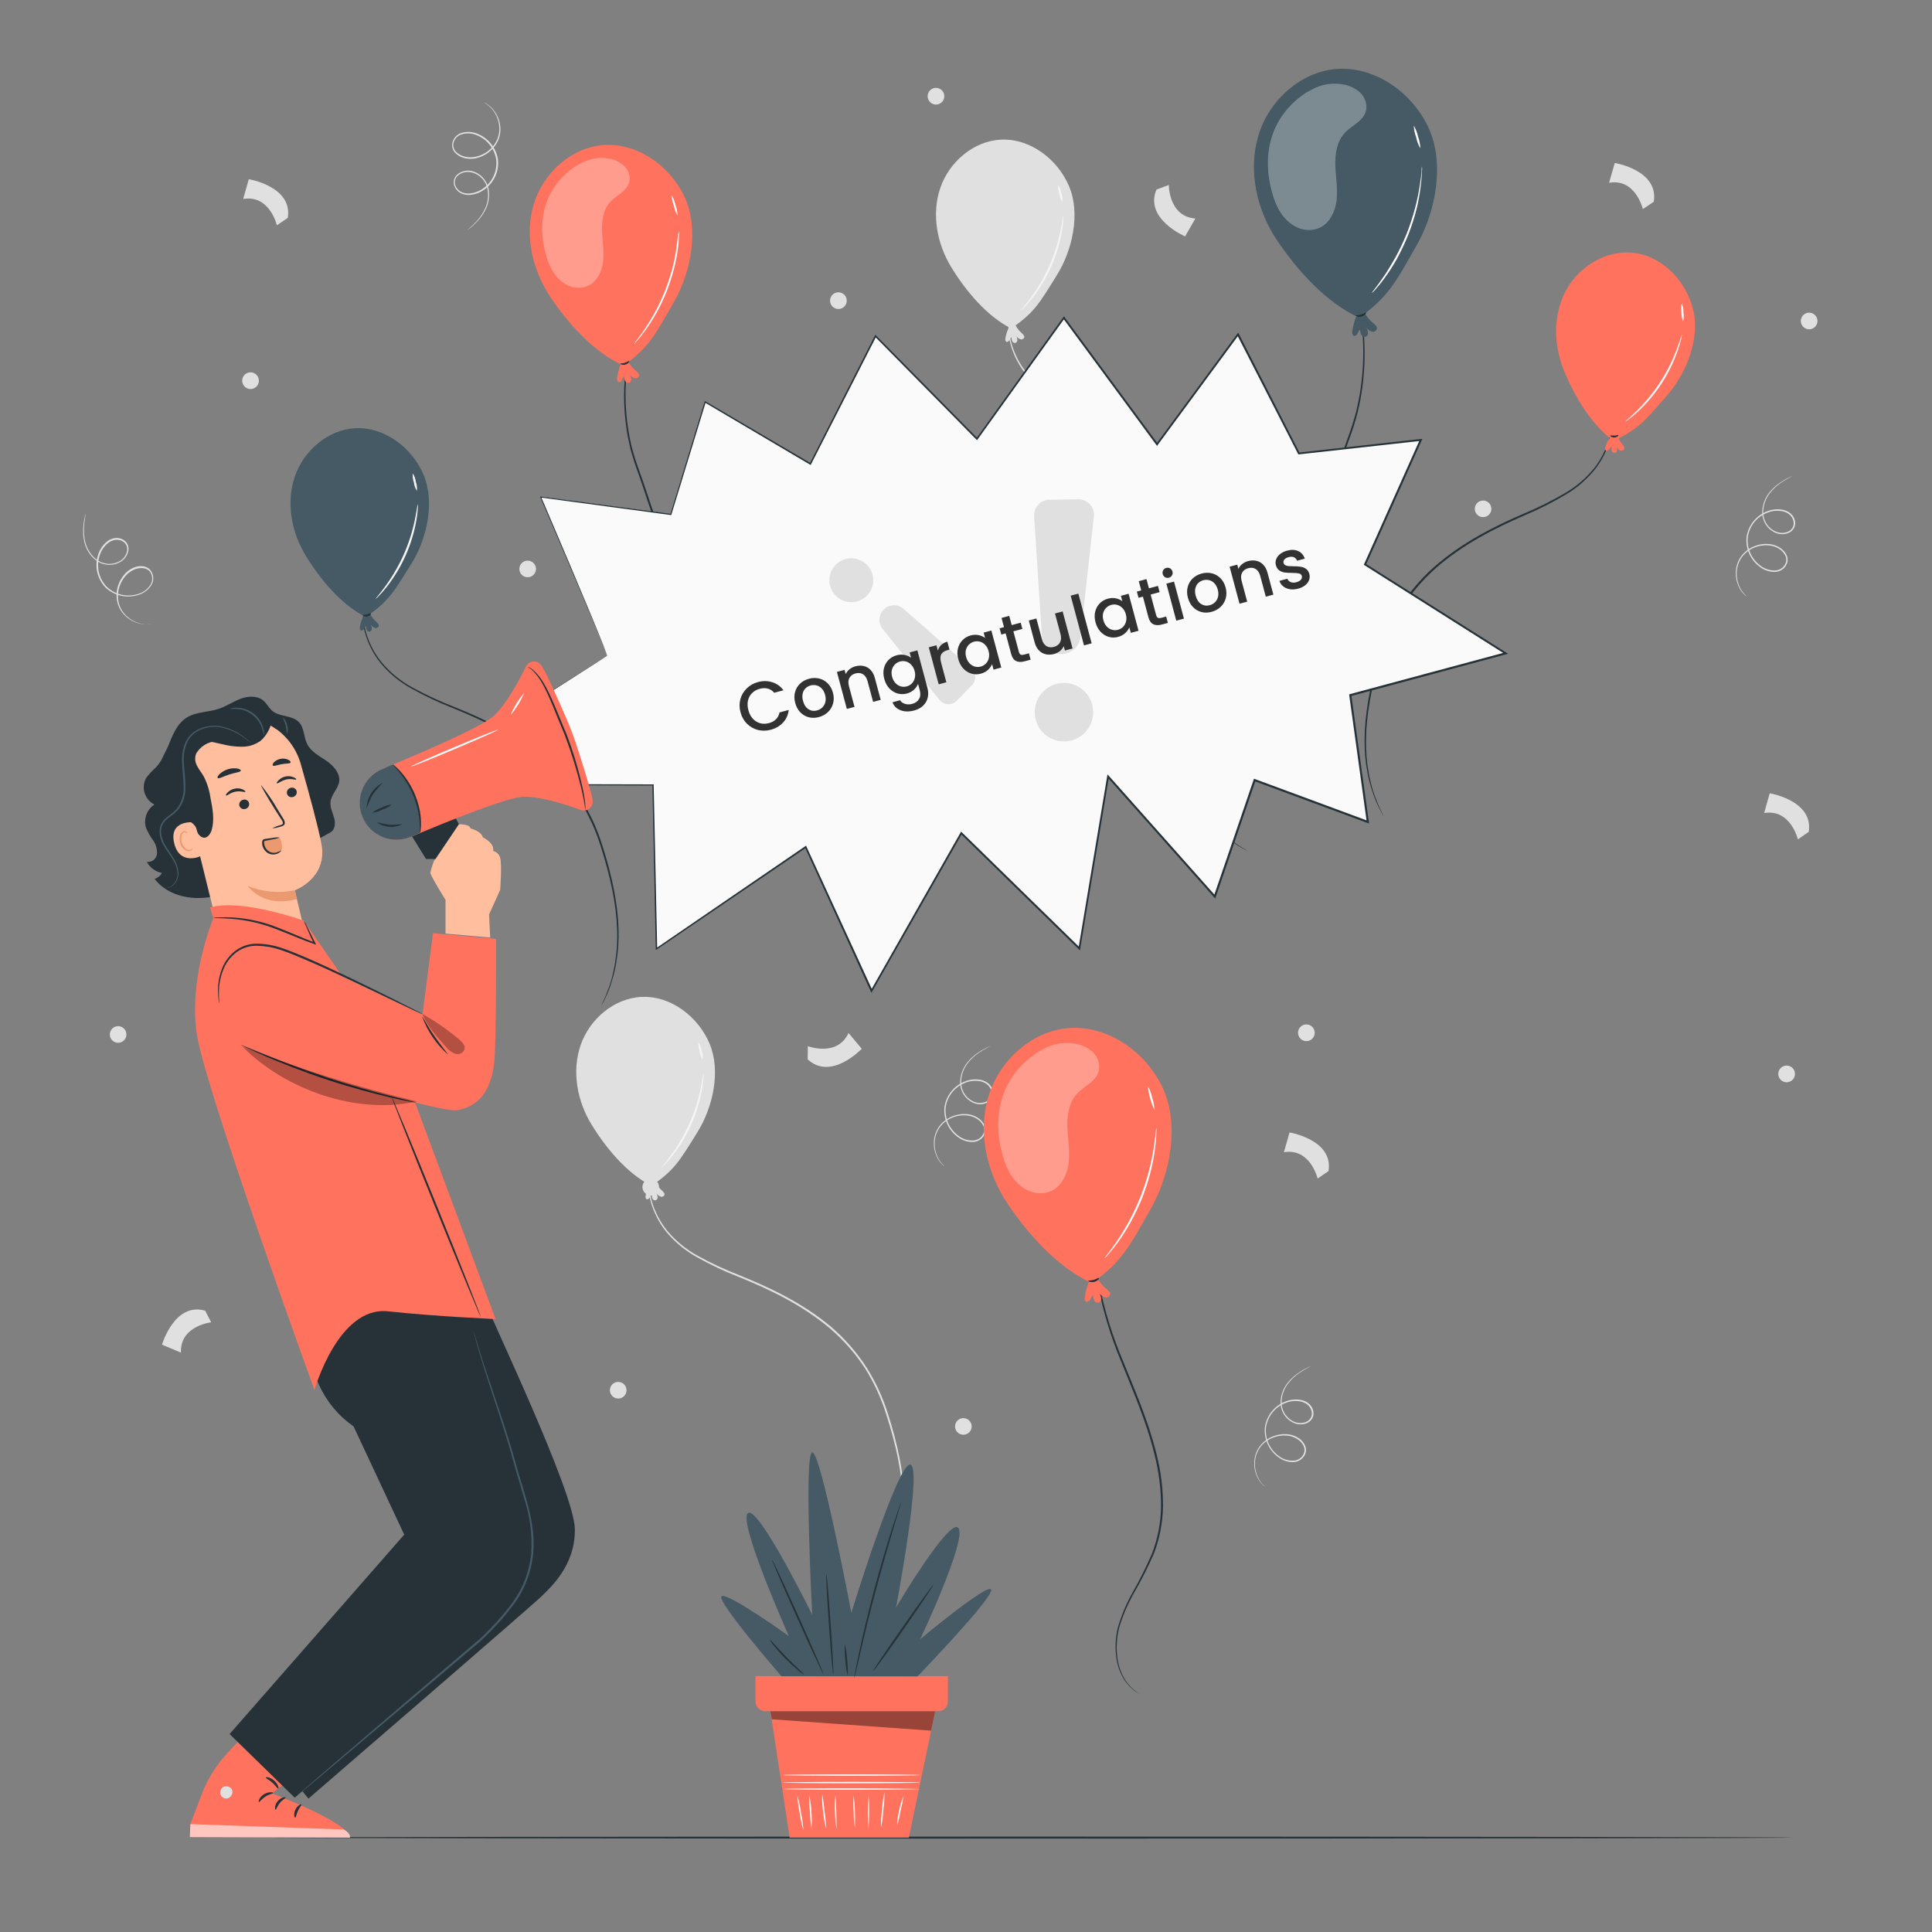 <svg width="131" height="131" viewBox="0 0 131 131" fill="none" xmlns="http://www.w3.org/2000/svg">
<rect x="0" y="0" width="131" height="131" fill="#808080" stroke="none"/>
<path d="M68.961 20.383L68.906 20.462L68.757 20.695C68.699 20.802 68.636 20.941 68.565 21.106C68.498 21.302 68.447 21.502 68.413 21.706C68.335 22.27 68.376 22.844 68.534 23.391C68.743 24.114 69.093 24.789 69.564 25.377C70.147 26.082 70.858 26.671 71.659 27.111C72.567 27.619 73.508 28.064 74.476 28.442C76.496 29.262 78.702 30.295 80.641 31.914C81.573 32.708 82.386 33.631 83.054 34.657C83.663 35.622 84.145 36.662 84.487 37.751C85.163 39.832 85.567 41.773 85.616 43.426C85.65 44.168 85.606 44.912 85.488 45.645C85.446 45.97 85.367 46.266 85.31 46.541C85.252 46.816 85.158 47.065 85.095 47.28C84.98 47.615 84.848 47.944 84.699 48.265L84.587 48.527C84.572 48.556 84.561 48.586 84.553 48.616C84.571 48.59 84.586 48.562 84.6 48.533L84.725 48.286C84.885 47.967 85.026 47.639 85.147 47.304C85.213 47.081 85.299 46.837 85.373 46.565C85.446 46.292 85.519 45.994 85.564 45.666C85.69 44.928 85.74 44.179 85.713 43.431C85.677 41.765 85.278 39.808 84.608 37.722C84.264 36.617 83.777 35.562 83.159 34.584C82.485 33.544 81.662 32.608 80.717 31.806C78.762 30.172 76.541 29.137 74.513 28.322C73.549 27.95 72.611 27.512 71.707 27.012C70.917 26.581 70.215 26.005 69.639 25.314C69.173 24.738 68.822 24.077 68.607 23.367C68.445 22.831 68.398 22.267 68.468 21.712C68.495 21.509 68.54 21.31 68.605 21.117C68.668 20.954 68.728 20.816 68.78 20.706L68.919 20.467C68.937 20.442 68.951 20.413 68.961 20.383Z" fill="#E0E0E0"/>
<path d="M68.565 22.27C66.896 21.434 65.473 19.707 64.501 18.117C63.529 16.526 63.154 14.517 63.755 12.751C64.354 10.985 66.008 9.557 67.871 9.468C69.864 9.374 71.735 10.815 72.5 12.657C73.265 14.499 72.718 16.967 71.659 18.659C70.477 20.567 70.137 21.195 68.565 22.27Z" fill="#E0E0E0"/>
<path d="M69.286 22.592C69.032 22.37 68.842 22.084 68.736 21.764L68.565 21.955C68.356 22.253 68.221 22.596 68.17 22.956C68.154 23.035 68.17 23.134 68.23 23.174C68.29 23.213 68.395 23.148 68.44 23.074C68.472 22.995 68.522 22.924 68.586 22.867C68.58 22.957 68.595 23.046 68.628 23.129C68.646 23.17 68.676 23.204 68.714 23.227C68.752 23.249 68.796 23.259 68.841 23.255C68.884 23.241 68.922 23.213 68.948 23.176C68.974 23.139 68.987 23.093 68.985 23.048C68.981 22.956 68.955 22.866 68.909 22.786C68.975 22.88 69.065 22.953 69.171 22.998C69.222 23.019 69.281 23.019 69.332 22.998C69.384 22.977 69.426 22.937 69.448 22.886C69.472 22.776 69.372 22.671 69.286 22.592Z" fill="#E0E0E0"/>
<path d="M72.094 14.63C72.107 14.724 72.107 14.819 72.094 14.913C72.094 15.094 72.055 15.356 72.003 15.675C71.714 17.353 71.01 18.932 69.954 20.268C69.796 20.47 69.627 20.663 69.448 20.847C69.387 20.919 69.318 20.983 69.241 21.038C69.223 21.023 69.503 20.727 69.878 20.208C70.877 18.857 71.57 17.304 71.906 15.657C72.034 15.025 72.071 14.627 72.094 14.63Z" fill="#F5F5F5"/>
<path d="M71.756 12.529C71.866 12.704 71.936 12.9 71.963 13.105C72.031 13.3 72.055 13.508 72.034 13.713C71.924 13.539 71.854 13.342 71.829 13.137C71.761 12.942 71.737 12.734 71.756 12.529Z" fill="#F5F5F5"/>
<path d="M44.569 78.522C44.569 78.522 44.548 78.545 44.514 78.597C44.48 78.65 44.427 78.734 44.362 78.831C44.296 78.928 44.241 79.079 44.173 79.245C44.105 79.44 44.054 79.641 44.021 79.845C43.942 80.408 43.982 80.982 44.139 81.529C44.35 82.252 44.7 82.926 45.169 83.515C45.753 84.219 46.464 84.808 47.265 85.25C48.171 85.757 49.113 86.201 50.081 86.578C52.104 87.398 54.31 88.43 56.246 90.049C57.18 90.844 57.994 91.769 58.664 92.795C59.27 93.762 59.748 94.803 60.087 95.892C60.763 97.97 61.166 99.914 61.216 101.564C61.248 102.307 61.205 103.05 61.088 103.784C61.046 104.111 60.967 104.404 60.91 104.68C60.852 104.955 60.758 105.204 60.695 105.418C60.581 105.754 60.449 106.084 60.299 106.406L60.187 106.668C60.171 106.696 60.16 106.726 60.153 106.757L60.197 106.676L60.323 106.427C60.482 106.109 60.623 105.782 60.745 105.447C60.813 105.225 60.899 104.981 60.973 104.706C61.046 104.431 61.119 104.135 61.164 103.807C61.29 103.069 61.34 102.32 61.313 101.572C61.274 99.909 60.878 97.951 60.208 95.863C59.864 94.763 59.38 93.711 58.767 92.735C58.094 91.692 57.273 90.752 56.33 89.945C54.37 88.312 52.138 87.278 50.12 86.46C49.156 86.087 48.218 85.65 47.312 85.15C46.523 84.719 45.822 84.144 45.245 83.455C44.779 82.879 44.428 82.218 44.212 81.508C44.053 80.972 44.006 80.408 44.074 79.852C44.102 79.65 44.148 79.451 44.212 79.258C44.275 79.093 44.336 78.954 44.388 78.844C44.44 78.734 44.49 78.666 44.527 78.605C44.543 78.579 44.557 78.55 44.569 78.522Z" fill="#E0E0E0"/>
<path d="M44.17 80.4C42.504 79.564 41.081 77.838 40.107 76.247C39.132 74.657 38.763 72.65 39.363 70.884C39.963 69.118 41.616 67.69 43.492 67.596C45.486 67.499 47.354 68.94 48.121 70.784C48.889 72.629 48.339 75.092 47.28 76.784C46.086 78.697 45.755 79.326 44.183 80.395" fill="#E0E0E0"/>
<path d="M44.891 80.727C44.638 80.506 44.448 80.22 44.344 79.899L44.173 80.091C43.965 80.39 43.828 80.733 43.775 81.094C43.762 81.173 43.775 81.272 43.838 81.309C43.901 81.346 44.003 81.283 44.048 81.212C44.08 81.132 44.13 81.06 44.194 81.002C44.187 81.092 44.201 81.181 44.234 81.264C44.251 81.306 44.282 81.34 44.32 81.363C44.359 81.385 44.404 81.395 44.448 81.39C44.492 81.376 44.53 81.349 44.556 81.311C44.582 81.274 44.595 81.229 44.593 81.183C44.587 81.091 44.562 81.002 44.517 80.921C44.583 81.015 44.673 81.088 44.779 81.133C44.804 81.144 44.832 81.15 44.859 81.15C44.887 81.15 44.915 81.144 44.94 81.133C44.966 81.123 44.989 81.107 45.008 81.087C45.028 81.067 45.043 81.044 45.054 81.018C45.077 80.911 44.978 80.809 44.891 80.727Z" fill="#E0E0E0"/>
<path d="M47.702 72.766C47.714 72.859 47.714 72.955 47.702 73.049C47.684 73.304 47.653 73.559 47.608 73.811C47.323 75.49 46.619 77.069 45.561 78.404C45.403 78.605 45.234 78.799 45.056 78.983C44.927 79.114 44.857 79.182 44.849 79.174C44.841 79.166 45.111 78.862 45.483 78.346C46.484 76.995 47.178 75.441 47.513 73.793C47.639 73.164 47.684 72.766 47.702 72.766Z" fill="#F5F5F5"/>
<path d="M47.365 70.664C47.474 70.84 47.544 71.038 47.569 71.243C47.638 71.438 47.663 71.645 47.642 71.851C47.533 71.676 47.464 71.479 47.438 71.275C47.369 71.079 47.344 70.871 47.365 70.664Z" fill="#F5F5F5"/>
<path d="M10.344 42.287C10.268 42.306 10.191 42.321 10.113 42.328C9.891 42.354 9.666 42.337 9.45 42.279C9.104 42.193 8.785 42.022 8.523 41.781C8.168 41.462 7.949 41.02 7.91 40.544C7.886 40.258 7.92 39.969 8.01 39.696C8.1 39.423 8.244 39.17 8.434 38.954C8.643 38.703 8.922 38.521 9.235 38.43C9.4 38.385 9.572 38.375 9.741 38.401C9.921 38.431 10.084 38.524 10.202 38.663C10.318 38.811 10.385 38.992 10.392 39.181C10.399 39.369 10.346 39.555 10.242 39.711C10.028 40.022 9.712 40.247 9.348 40.348C8.971 40.464 8.57 40.478 8.186 40.39C7.802 40.301 7.448 40.112 7.16 39.842C6.887 39.559 6.694 39.209 6.602 38.826C6.51 38.444 6.522 38.044 6.636 37.667C6.739 37.304 6.947 36.98 7.234 36.735C7.377 36.618 7.546 36.535 7.726 36.494C7.902 36.458 8.085 36.476 8.25 36.546C8.423 36.611 8.564 36.738 8.646 36.903C8.723 37.066 8.737 37.253 8.685 37.426C8.641 37.584 8.564 37.73 8.458 37.855C8.352 37.98 8.22 38.08 8.072 38.15C7.8 38.282 7.494 38.328 7.194 38.283C6.92 38.239 6.662 38.123 6.448 37.945C6.084 37.639 5.83 37.224 5.722 36.761C5.642 36.418 5.617 36.064 5.649 35.713C5.671 35.414 5.724 35.118 5.806 34.83C5.809 34.849 5.809 34.869 5.806 34.888L5.777 35.058C5.737 35.275 5.711 35.495 5.698 35.716C5.671 36.067 5.7 36.421 5.785 36.764C5.896 37.211 6.147 37.611 6.5 37.906C6.706 38.072 6.952 38.18 7.213 38.22C7.497 38.261 7.786 38.214 8.043 38.087C8.179 38.022 8.3 37.929 8.397 37.814C8.493 37.699 8.564 37.564 8.604 37.419C8.645 37.27 8.633 37.111 8.57 36.971C8.498 36.829 8.377 36.719 8.229 36.661C8.077 36.6 7.911 36.584 7.75 36.617C7.585 36.656 7.432 36.733 7.302 36.842C7.031 37.074 6.834 37.381 6.739 37.725C6.63 38.085 6.621 38.467 6.711 38.831C6.8 39.196 6.987 39.53 7.25 39.798C7.525 40.056 7.864 40.237 8.232 40.322C8.601 40.407 8.985 40.392 9.346 40.28C9.688 40.184 9.986 39.971 10.187 39.677C10.278 39.539 10.324 39.377 10.319 39.212C10.315 39.047 10.259 38.887 10.16 38.755C10.054 38.637 9.911 38.559 9.754 38.532C9.598 38.508 9.438 38.517 9.285 38.558C8.99 38.642 8.726 38.809 8.525 39.04C8.341 39.247 8.199 39.488 8.109 39.75C8.019 40.012 7.983 40.289 8.001 40.565C8.035 41.025 8.242 41.455 8.58 41.768C8.835 42.006 9.143 42.178 9.479 42.271C9.691 42.33 9.912 42.352 10.132 42.336C10.262 42.297 10.341 42.279 10.344 42.287Z" fill="#E0E0E0"/>
<path d="M32.805 6.94C32.877 6.969 32.945 7.005 33.009 7.047C33.198 7.167 33.363 7.321 33.496 7.501C33.713 7.784 33.854 8.117 33.908 8.47C33.985 8.941 33.879 9.424 33.612 9.819C33.452 10.059 33.246 10.265 33.005 10.423C32.764 10.582 32.494 10.69 32.21 10.742C31.892 10.802 31.563 10.768 31.264 10.642C31.108 10.573 30.967 10.473 30.85 10.349C30.729 10.211 30.659 10.035 30.654 9.851C30.658 9.665 30.721 9.485 30.832 9.337C30.943 9.188 31.098 9.077 31.275 9.02C31.637 8.906 32.028 8.925 32.378 9.073C32.744 9.218 33.065 9.457 33.309 9.766C33.553 10.075 33.711 10.444 33.766 10.833C33.806 11.226 33.739 11.621 33.573 11.979C33.407 12.336 33.148 12.643 32.823 12.866C32.517 13.086 32.152 13.209 31.775 13.22C31.594 13.221 31.415 13.181 31.251 13.102C31.086 13.019 30.951 12.887 30.863 12.725C30.773 12.57 30.744 12.387 30.783 12.212C30.822 12.037 30.925 11.883 31.073 11.782C31.206 11.687 31.358 11.621 31.518 11.59C31.679 11.559 31.844 11.562 32.003 11.601C32.291 11.675 32.55 11.832 32.75 12.052C32.936 12.258 33.065 12.51 33.122 12.783C33.214 13.249 33.152 13.732 32.946 14.161C32.795 14.479 32.592 14.772 32.346 15.025C32.142 15.245 31.917 15.443 31.673 15.617C31.673 15.617 31.673 15.602 31.715 15.575L31.843 15.46C32.01 15.316 32.168 15.162 32.318 14.999C32.553 14.742 32.748 14.451 32.894 14.134C33.087 13.717 33.142 13.249 33.051 12.798C32.995 12.54 32.871 12.301 32.692 12.107C32.497 11.896 32.243 11.75 31.964 11.685C31.817 11.65 31.665 11.647 31.517 11.676C31.369 11.706 31.229 11.767 31.107 11.855C30.977 11.943 30.886 12.078 30.852 12.232C30.818 12.385 30.845 12.546 30.926 12.68C31.005 12.824 31.126 12.941 31.272 13.016C31.425 13.089 31.593 13.124 31.762 13.12C32.117 13.108 32.461 12.992 32.75 12.785C33.06 12.572 33.307 12.28 33.465 11.939C33.623 11.598 33.686 11.22 33.648 10.846C33.595 10.476 33.446 10.127 33.215 9.832C32.984 9.538 32.68 9.31 32.333 9.17C32.002 9.026 31.63 9.006 31.285 9.115C31.128 9.165 30.99 9.263 30.891 9.394C30.791 9.526 30.735 9.686 30.73 9.851C30.738 10.009 30.801 10.161 30.908 10.278C31.015 10.391 31.144 10.48 31.288 10.54C31.57 10.661 31.882 10.695 32.184 10.639C32.456 10.592 32.716 10.492 32.949 10.342C33.181 10.194 33.382 10 33.538 9.772C33.8 9.389 33.907 8.921 33.837 8.462C33.789 8.118 33.657 7.791 33.452 7.511C33.33 7.342 33.182 7.194 33.012 7.074C32.873 6.979 32.802 6.945 32.805 6.94Z" fill="#E0E0E0"/>
<path d="M118.424 40.445C118.362 40.398 118.304 40.347 118.251 40.29C118.094 40.13 117.969 39.943 117.881 39.737C117.735 39.408 117.675 39.048 117.706 38.689C117.739 38.213 117.954 37.768 118.306 37.445C118.517 37.251 118.765 37.101 119.035 37.005C119.305 36.908 119.592 36.867 119.878 36.884C120.204 36.897 120.519 37.009 120.782 37.204C120.918 37.305 121.032 37.435 121.114 37.584C121.203 37.743 121.234 37.928 121.201 38.108C121.155 38.286 121.054 38.447 120.914 38.566C120.773 38.686 120.599 38.759 120.415 38.776C120.04 38.798 119.669 38.689 119.367 38.467C119.044 38.24 118.787 37.933 118.621 37.576C118.456 37.218 118.387 36.823 118.424 36.431C118.477 36.04 118.634 35.671 118.878 35.362C119.122 35.053 119.445 34.815 119.812 34.673C120.162 34.531 120.546 34.496 120.915 34.573C121.096 34.614 121.264 34.695 121.408 34.812C121.547 34.931 121.648 35.09 121.696 35.267C121.747 35.442 121.731 35.629 121.651 35.791C121.57 35.948 121.435 36.07 121.272 36.137C121.12 36.199 120.958 36.227 120.794 36.22C120.631 36.214 120.471 36.172 120.326 36.098C120.054 35.962 119.829 35.749 119.679 35.485C119.547 35.244 119.481 34.973 119.487 34.699C119.505 34.221 119.677 33.761 119.977 33.389C120.2 33.114 120.465 32.877 120.763 32.687C121.01 32.52 121.273 32.38 121.549 32.268C121.533 32.28 121.516 32.291 121.497 32.299L121.345 32.38C121.149 32.483 120.959 32.596 120.776 32.721C120.488 32.914 120.231 33.152 120.017 33.426C119.731 33.787 119.568 34.23 119.553 34.691C119.547 34.955 119.612 35.215 119.741 35.446C119.884 35.694 120.097 35.894 120.355 36.019C120.489 36.087 120.637 36.126 120.787 36.132C120.938 36.138 121.088 36.111 121.227 36.053C121.37 35.994 121.489 35.886 121.562 35.75C121.629 35.606 121.64 35.443 121.594 35.291C121.55 35.133 121.458 34.992 121.332 34.888C121.2 34.781 121.045 34.706 120.879 34.67C120.527 34.597 120.162 34.63 119.831 34.767C119.48 34.902 119.172 35.129 118.939 35.424C118.707 35.719 118.557 36.071 118.507 36.444C118.474 36.818 118.539 37.193 118.697 37.534C118.855 37.874 119.099 38.167 119.406 38.383C119.691 38.594 120.042 38.699 120.396 38.676C120.562 38.666 120.72 38.604 120.848 38.498C120.976 38.393 121.067 38.25 121.109 38.089C121.139 37.933 121.113 37.772 121.036 37.633C120.958 37.496 120.854 37.376 120.729 37.28C120.482 37.098 120.187 36.992 119.88 36.976C119.605 36.958 119.329 36.995 119.068 37.085C118.807 37.175 118.566 37.316 118.361 37.5C118.02 37.81 117.808 38.238 117.769 38.697C117.735 39.044 117.788 39.393 117.923 39.714C118.006 39.917 118.124 40.105 118.272 40.269C118.374 40.39 118.437 40.439 118.424 40.445Z" fill="#E0E0E0"/>
<path d="M64.045 79.093C63.983 79.046 63.925 78.995 63.872 78.938C63.715 78.778 63.59 78.589 63.503 78.383C63.359 78.058 63.298 77.702 63.328 77.348C63.361 76.871 63.576 76.424 63.927 76.101C64.139 75.907 64.387 75.758 64.657 75.662C64.927 75.565 65.213 75.524 65.499 75.54C65.823 75.554 66.135 75.664 66.395 75.857C66.532 75.959 66.646 76.09 66.728 76.24C66.819 76.398 66.849 76.584 66.815 76.763C66.769 76.942 66.668 77.102 66.528 77.221C66.387 77.341 66.213 77.413 66.029 77.429C65.654 77.453 65.283 77.344 64.981 77.122C64.658 76.897 64.4 76.589 64.235 76.232C64.069 75.874 64.001 75.479 64.037 75.087C64.09 74.696 64.247 74.327 64.491 74.018C64.736 73.709 65.058 73.471 65.426 73.329C65.775 73.185 66.16 73.151 66.529 73.229C66.71 73.268 66.879 73.35 67.022 73.468C67.162 73.586 67.262 73.744 67.31 73.921C67.361 74.095 67.345 74.282 67.265 74.445C67.183 74.6 67.049 74.722 66.885 74.788C66.734 74.85 66.572 74.879 66.408 74.872C66.245 74.865 66.085 74.823 65.94 74.749C65.668 74.614 65.443 74.402 65.293 74.138C65.161 73.897 65.095 73.626 65.101 73.352C65.119 72.874 65.291 72.415 65.591 72.042C65.813 71.766 66.078 71.528 66.377 71.338C66.624 71.171 66.887 71.031 67.163 70.921L67.111 70.95L66.959 71.031C66.763 71.135 66.574 71.248 66.39 71.371C66.101 71.566 65.844 71.803 65.628 72.076C65.344 72.439 65.183 72.882 65.167 73.342C65.162 73.606 65.227 73.868 65.355 74.099C65.499 74.347 65.712 74.546 65.968 74.673C66.103 74.741 66.25 74.779 66.401 74.785C66.552 74.791 66.702 74.764 66.841 74.707C66.984 74.648 67.102 74.54 67.174 74.403C67.243 74.26 67.255 74.096 67.208 73.944C67.164 73.785 67.073 73.644 66.946 73.538C66.814 73.431 66.658 73.357 66.492 73.321C66.141 73.25 65.776 73.284 65.444 73.42C65.094 73.555 64.787 73.782 64.554 74.076C64.321 74.371 64.172 74.723 64.121 75.095C64.087 75.469 64.152 75.845 64.31 76.186C64.467 76.527 64.713 76.82 65.02 77.036C65.305 77.248 65.656 77.352 66.01 77.329C66.176 77.319 66.334 77.257 66.462 77.152C66.59 77.046 66.681 76.903 66.723 76.743C66.753 76.587 66.727 76.425 66.65 76.287C66.574 76.148 66.469 76.028 66.343 75.933C66.097 75.75 65.801 75.644 65.494 75.629C65.219 75.61 64.942 75.647 64.681 75.737C64.42 75.827 64.18 75.969 63.975 76.153C63.634 76.463 63.423 76.889 63.383 77.348C63.349 77.694 63.402 78.044 63.537 78.364C63.62 78.569 63.737 78.757 63.886 78.92C63.988 79.035 64.051 79.087 64.045 79.093Z" fill="#E0E0E0"/>
<path d="M85.771 100.807C85.708 100.762 85.65 100.71 85.598 100.653C85.441 100.493 85.316 100.306 85.228 100.1C85.082 99.771 85.022 99.41 85.053 99.052C85.087 98.575 85.301 98.13 85.653 97.807C85.864 97.613 86.112 97.463 86.382 97.367C86.652 97.27 86.939 97.228 87.225 97.244C87.549 97.26 87.861 97.37 88.124 97.561C88.26 97.664 88.373 97.794 88.456 97.943C88.546 98.102 88.577 98.288 88.543 98.467C88.496 98.646 88.396 98.806 88.255 98.925C88.115 99.045 87.941 99.118 87.757 99.135C87.382 99.159 87.011 99.049 86.709 98.826C86.386 98.6 86.129 98.293 85.963 97.936C85.797 97.578 85.729 97.183 85.766 96.791C85.818 96.4 85.975 96.031 86.219 95.722C86.464 95.412 86.787 95.174 87.154 95.033C87.503 94.891 87.886 94.856 88.255 94.933C88.435 94.972 88.604 95.054 88.747 95.171C88.887 95.291 88.988 95.45 89.035 95.627C89.086 95.801 89.071 95.988 88.993 96.151C88.911 96.307 88.776 96.43 88.614 96.497C88.462 96.558 88.299 96.586 88.136 96.579C87.973 96.572 87.813 96.529 87.668 96.455C87.395 96.322 87.17 96.109 87.02 95.845C86.888 95.605 86.822 95.333 86.829 95.059C86.846 94.581 87.018 94.121 87.319 93.749C87.542 93.474 87.807 93.237 88.105 93.047C88.352 92.88 88.615 92.74 88.891 92.627C88.891 92.627 88.876 92.641 88.841 92.659L88.689 92.737C88.556 92.811 88.359 92.918 88.121 93.078C87.832 93.273 87.575 93.512 87.359 93.785C87.073 94.146 86.912 94.589 86.897 95.048C86.891 95.313 86.956 95.575 87.086 95.805C87.229 96.053 87.442 96.253 87.699 96.379C87.831 96.445 87.976 96.483 88.124 96.489C88.271 96.496 88.418 96.471 88.556 96.416C88.699 96.357 88.817 96.249 88.889 96.112C88.958 95.969 88.97 95.805 88.923 95.653C88.88 95.495 88.788 95.354 88.661 95.25C88.53 95.142 88.376 95.068 88.21 95.033C87.859 94.959 87.494 94.993 87.162 95.129C86.812 95.265 86.504 95.491 86.272 95.786C86.039 96.08 85.889 96.432 85.839 96.804C85.804 97.177 85.869 97.554 86.026 97.895C86.184 98.236 86.428 98.529 86.735 98.745C87.021 98.957 87.373 99.061 87.728 99.039C87.893 99.028 88.052 98.966 88.18 98.861C88.308 98.755 88.399 98.612 88.441 98.452C88.469 98.296 88.443 98.135 88.367 97.996C88.29 97.858 88.184 97.737 88.058 97.642C87.812 97.459 87.518 97.353 87.212 97.338C86.936 97.32 86.66 97.357 86.399 97.447C86.138 97.537 85.898 97.678 85.692 97.862C85.349 98.171 85.137 98.599 85.1 99.059C85.066 99.406 85.12 99.755 85.255 100.076C85.337 100.28 85.454 100.468 85.6 100.632C85.713 100.752 85.776 100.802 85.771 100.807Z" fill="#E0E0E0"/>
<path d="M111.394 14.177C111.394 14.177 110.902 12.081 109.104 12.393L109.49 11.051C109.49 11.051 112.476 11.528 112.136 13.677L111.394 14.177Z" fill="#E0E0E0"/>
<path d="M18.775 15.277C18.775 15.277 18.282 13.181 16.488 13.493L16.87 12.151C16.87 12.151 19.857 12.639 19.514 14.771L18.775 15.277Z" fill="#E0E0E0"/>
<path d="M121.906 56.914C121.906 56.914 121.413 54.831 119.619 55.13L119.996 53.789C119.996 53.789 122.983 54.276 122.64 56.409L121.906 56.914Z" fill="#E0E0E0"/>
<path d="M89.342 79.91C89.342 79.91 88.849 77.829 87.055 78.128L87.437 76.787C87.437 76.787 90.424 77.271 90.081 79.407L89.342 79.91Z" fill="#E0E0E0"/>
<path d="M79.252 12.542C79.252 12.542 79.236 14.68 81.052 14.816L80.357 16.029C80.357 16.029 77.572 14.845 78.416 12.851L79.252 12.542Z" fill="#E0E0E0"/>
<path d="M14.318 89.659C14.318 89.659 12.191 89.895 12.269 91.716L10.985 91.176C10.985 91.176 11.829 88.27 13.912 88.873L14.318 89.659Z" fill="#E0E0E0"/>
<path d="M54.776 70.937C54.776 70.937 56.778 71.696 57.535 70.04L58.431 71.112C58.431 71.112 56.356 73.313 54.763 71.827L54.776 70.937Z" fill="#E0E0E0"/>
<path d="M55.02 32.427C55.02 32.427 57.019 33.187 57.779 31.531L58.675 32.6C58.675 32.6 56.597 34.804 55.007 33.318L55.02 32.427Z" fill="#E0E0E0"/>
<path d="M44.123 81.049C44.434 81.049 44.686 80.797 44.686 80.486C44.686 80.175 44.434 79.923 44.123 79.923C43.812 79.923 43.56 80.175 43.56 80.486C43.56 80.797 43.812 81.049 44.123 81.049Z" fill="#E0E0E0"/>
<path d="M8.009 70.706C8.32 70.706 8.572 70.454 8.572 70.142C8.572 69.831 8.32 69.579 8.009 69.579C7.698 69.579 7.446 69.831 7.446 70.142C7.446 70.454 7.698 70.706 8.009 70.706Z" fill="#E0E0E0"/>
<path d="M65.885 96.72C65.885 96.831 65.852 96.94 65.79 97.033C65.728 97.126 65.64 97.198 65.537 97.24C65.434 97.283 65.321 97.294 65.212 97.272C65.102 97.251 65.002 97.197 64.923 97.118C64.844 97.04 64.791 96.939 64.769 96.83C64.747 96.721 64.758 96.607 64.801 96.504C64.844 96.401 64.916 96.314 65.009 96.252C65.101 96.19 65.21 96.157 65.322 96.157C65.396 96.157 65.469 96.171 65.537 96.2C65.606 96.228 65.668 96.269 65.72 96.322C65.772 96.374 65.814 96.436 65.842 96.504C65.87 96.573 65.885 96.646 65.885 96.72Z" fill="#E0E0E0"/>
<path d="M57.414 20.384C57.415 20.496 57.382 20.606 57.32 20.699C57.258 20.793 57.169 20.866 57.066 20.909C56.962 20.952 56.848 20.963 56.738 20.941C56.628 20.919 56.527 20.865 56.447 20.785C56.368 20.706 56.315 20.605 56.293 20.494C56.272 20.384 56.283 20.27 56.327 20.167C56.371 20.063 56.444 19.975 56.538 19.913C56.632 19.852 56.742 19.819 56.854 19.82C57.003 19.822 57.145 19.882 57.25 19.987C57.355 20.092 57.414 20.235 57.414 20.384Z" fill="#E0E0E0"/>
<path d="M64.03 6.521C64.031 6.633 63.998 6.743 63.936 6.836C63.874 6.93 63.786 7.003 63.682 7.046C63.579 7.089 63.465 7.1 63.355 7.079C63.245 7.057 63.144 7.003 63.064 6.924C62.985 6.844 62.931 6.743 62.909 6.633C62.887 6.523 62.899 6.409 62.942 6.306C62.985 6.202 63.058 6.114 63.152 6.052C63.245 5.99 63.355 5.957 63.467 5.958C63.616 5.958 63.76 6.017 63.865 6.123C63.971 6.228 64.03 6.371 64.03 6.521Z" fill="#E0E0E0"/>
<path d="M100.561 35.066C100.872 35.066 101.124 34.814 101.124 34.503C101.124 34.192 100.872 33.94 100.561 33.94C100.25 33.94 99.998 34.192 99.998 34.503C99.998 34.814 100.25 35.066 100.561 35.066Z" fill="#E0E0E0"/>
<path d="M123.234 21.764C123.234 21.875 123.201 21.984 123.139 22.077C123.077 22.17 122.989 22.242 122.886 22.284C122.783 22.327 122.67 22.338 122.561 22.317C122.452 22.295 122.351 22.241 122.272 22.162C122.194 22.084 122.14 21.983 122.118 21.874C122.097 21.765 122.108 21.651 122.15 21.548C122.193 21.445 122.265 21.358 122.358 21.296C122.45 21.234 122.559 21.201 122.671 21.201C122.745 21.201 122.818 21.215 122.886 21.244C122.955 21.272 123.017 21.313 123.069 21.366C123.121 21.418 123.163 21.48 123.191 21.548C123.219 21.617 123.234 21.69 123.234 21.764Z" fill="#E0E0E0"/>
<path d="M42.481 94.264C42.481 94.376 42.448 94.485 42.386 94.577C42.324 94.67 42.236 94.742 42.133 94.785C42.03 94.828 41.917 94.839 41.807 94.817C41.698 94.795 41.598 94.742 41.519 94.663C41.44 94.584 41.387 94.484 41.365 94.374C41.343 94.265 41.354 94.152 41.397 94.049C41.44 93.946 41.512 93.858 41.604 93.796C41.697 93.734 41.806 93.701 41.917 93.701C42.067 93.701 42.21 93.76 42.316 93.866C42.421 93.972 42.481 94.115 42.481 94.264Z" fill="#E0E0E0"/>
<path d="M36.342 38.577C36.342 38.688 36.309 38.797 36.247 38.89C36.185 38.983 36.097 39.055 35.994 39.097C35.891 39.14 35.778 39.151 35.669 39.13C35.559 39.108 35.459 39.054 35.38 38.975C35.301 38.897 35.248 38.796 35.226 38.687C35.204 38.578 35.216 38.464 35.258 38.361C35.301 38.258 35.373 38.17 35.466 38.109C35.558 38.047 35.667 38.014 35.779 38.014C35.853 38.014 35.926 38.028 35.994 38.057C36.062 38.085 36.125 38.126 36.177 38.179C36.229 38.231 36.271 38.293 36.299 38.361C36.327 38.43 36.342 38.503 36.342 38.577Z" fill="#E0E0E0"/>
<path d="M17.554 25.809C17.554 25.921 17.521 26.031 17.46 26.125C17.398 26.218 17.309 26.291 17.206 26.334C17.103 26.377 16.989 26.389 16.879 26.367C16.769 26.346 16.668 26.292 16.589 26.213C16.509 26.134 16.455 26.033 16.433 25.923C16.411 25.814 16.422 25.7 16.465 25.596C16.508 25.492 16.58 25.404 16.673 25.342C16.766 25.279 16.876 25.246 16.988 25.246C17.137 25.246 17.281 25.305 17.387 25.411C17.493 25.517 17.553 25.66 17.554 25.809Z" fill="#E0E0E0"/>
<path d="M89.145 70.025C89.145 70.137 89.113 70.246 89.051 70.34C88.989 70.433 88.901 70.506 88.797 70.549C88.694 70.593 88.58 70.604 88.47 70.583C88.36 70.561 88.259 70.507 88.18 70.428C88.1 70.349 88.046 70.249 88.024 70.139C88.002 70.029 88.013 69.915 88.056 69.811C88.099 69.708 88.171 69.619 88.264 69.557C88.358 69.495 88.467 69.461 88.579 69.461C88.729 69.461 88.872 69.521 88.978 69.626C89.084 69.732 89.144 69.875 89.145 70.025Z" fill="#E0E0E0"/>
<path d="M121.709 72.817C121.709 72.929 121.676 73.039 121.614 73.132C121.552 73.225 121.463 73.298 121.36 73.341C121.256 73.383 121.142 73.394 121.032 73.372C120.922 73.35 120.822 73.296 120.742 73.217C120.663 73.137 120.61 73.036 120.588 72.926C120.567 72.816 120.578 72.702 120.621 72.599C120.665 72.496 120.738 72.407 120.831 72.346C120.924 72.284 121.034 72.251 121.146 72.251C121.296 72.252 121.439 72.312 121.545 72.418C121.65 72.524 121.709 72.668 121.709 72.817Z" fill="#E0E0E0"/>
<path d="M121.621 124.599C121.621 124.639 98.384 124.667 69.729 124.667C41.074 124.667 17.834 124.639 17.834 124.599C17.834 124.56 41.063 124.531 69.729 124.531C98.394 124.531 121.621 124.563 121.621 124.599Z" fill="#263238"/>
<path d="M52.151 115.458L53.543 124.6H61.623L63.499 115.592L52.151 115.458Z" fill="#FF725E"/>
<path d="M62.369 121.306C62.369 121.332 60.299 121.356 57.745 121.356C55.19 121.356 53.121 121.332 53.121 121.306C53.121 121.28 55.19 121.259 57.745 121.259C60.299 121.259 62.369 121.306 62.369 121.306Z" fill="#FAFAFA"/>
<path d="M62.4 120.868C62.4 120.895 60.304 120.916 57.745 120.916C55.185 120.916 53.089 120.895 53.089 120.868C53.089 120.842 55.185 120.821 57.745 120.821C60.304 120.821 62.4 120.842 62.4 120.868Z" fill="#FAFAFA"/>
<path d="M62.384 120.36C62.384 120.386 60.288 120.407 57.729 120.407C55.169 120.407 53.07 120.386 53.07 120.36C53.07 120.334 55.166 120.313 57.729 120.313C60.291 120.313 62.384 120.334 62.384 120.36Z" fill="#FAFAFA"/>
<path d="M54.47 124.078C54.356 123.702 54.274 123.317 54.223 122.928C54.14 122.544 54.088 122.154 54.069 121.762C54.181 122.138 54.263 122.523 54.315 122.912C54.399 123.296 54.45 123.686 54.47 124.078Z" fill="#FAFAFA"/>
<path d="M55.02 123.981C54.963 123.61 54.93 123.235 54.92 122.86C54.878 122.486 54.86 122.109 54.868 121.733C54.955 122.1 55.004 122.475 55.015 122.852C55.056 123.227 55.058 123.605 55.02 123.981Z" fill="#FAFAFA"/>
<path d="M56.021 123.981C55.913 123.605 55.843 123.22 55.811 122.831C55.75 122.444 55.73 122.053 55.751 121.662C55.824 122.044 55.876 122.43 55.906 122.818C55.969 123.202 56.007 123.591 56.021 123.981Z" fill="#FAFAFA"/>
<path d="M56.726 124.03C56.601 123.255 56.576 122.467 56.65 121.686C56.701 122.466 56.727 123.248 56.726 124.03Z" fill="#FAFAFA"/>
<path d="M57.97 123.981C57.911 123.614 57.883 123.244 57.886 122.872C57.855 122.501 57.855 122.128 57.886 121.756C57.976 122.494 58.002 123.238 57.962 123.981H57.97Z" fill="#FAFAFA"/>
<path d="M58.879 124.031C58.824 123.265 58.831 122.497 58.898 121.733C58.956 122.498 58.95 123.267 58.879 124.031Z" fill="#FAFAFA"/>
<path d="M59.737 123.908C59.728 123.507 59.751 123.105 59.805 122.708C59.829 122.307 59.883 121.908 59.967 121.516C59.977 121.917 59.954 122.318 59.899 122.716C59.877 123.117 59.822 123.515 59.737 123.908Z" fill="#FAFAFA"/>
<path d="M60.831 123.787C60.835 123.443 60.88 123.1 60.967 122.767C61.025 122.427 61.127 122.096 61.269 121.782C61.218 122.12 61.149 122.455 61.062 122.786C61.006 123.124 60.929 123.458 60.831 123.787Z" fill="#FAFAFA"/>
<path d="M51.224 113.647V115.358C51.224 115.537 51.295 115.708 51.421 115.834C51.547 115.961 51.718 116.032 51.897 116.032H63.6C63.779 116.032 63.95 115.961 64.077 115.834C64.203 115.708 64.274 115.537 64.274 115.358V113.647H51.224Z" fill="#FF725E"/>
<g opacity="0.4">
<path d="M52.237 116.032L52.334 116.577L63.134 117.347L63.406 116.032H52.237Z" fill="black"/>
</g>
<path d="M52.987 113.658C52.987 113.658 48.436 108.418 48.942 108.224C49.447 108.03 53.492 110.941 53.492 110.941C53.492 110.941 50.016 103.168 50.71 102.599C51.404 102.031 55.072 109.487 55.072 109.487C55.072 109.487 54.501 98.617 55.072 98.483C55.644 98.35 57.726 109.354 57.726 109.354C57.726 109.354 60.821 99.306 61.706 99.306C62.592 99.306 60.758 108.992 60.758 108.992C60.758 108.992 64.426 102.798 64.992 103.621C65.558 104.444 62.401 111.14 62.401 111.14C62.401 111.14 67.014 107.286 67.203 107.792C67.392 108.298 62.212 113.669 62.212 113.669L52.987 113.658Z" fill="#455A64"/>
<path d="M52.35 105.759C52.382 105.743 53.188 107.475 54.153 109.623C55.117 111.772 55.874 113.525 55.843 113.538C55.811 113.551 55.004 111.822 54.04 109.673C53.076 107.525 52.319 105.772 52.35 105.759Z" fill="#263238"/>
<path d="M56.026 106.726C56.06 106.726 56.194 108.248 56.325 110.132C56.456 112.015 56.534 113.538 56.5 113.538C56.466 113.538 56.333 112.015 56.202 110.132C56.071 108.248 55.992 106.728 56.026 106.726Z" fill="#263238"/>
<path d="M61.096 101.857C61.093 101.9 61.084 101.941 61.069 101.981L60.97 102.326C60.876 102.643 60.744 103.07 60.59 103.592C60.268 104.661 59.838 106.141 59.398 107.784C58.958 109.427 58.596 110.928 58.35 112.015C58.224 112.539 58.122 112.982 58.048 113.302C58.014 113.443 57.986 113.564 57.962 113.653C57.953 113.694 57.941 113.734 57.925 113.773C57.923 113.731 57.928 113.688 57.938 113.647C57.954 113.553 57.975 113.435 58.001 113.294C58.056 112.985 58.145 112.542 58.263 111.997C58.494 110.904 58.845 109.4 59.285 107.752C59.725 106.104 60.171 104.627 60.511 103.56C60.684 103.036 60.828 102.602 60.931 102.305L61.054 101.967C61.064 101.929 61.078 101.893 61.096 101.857Z" fill="#263238"/>
<path d="M63.289 107.459C63.317 107.48 62.429 108.803 61.305 110.417C60.181 112.031 59.248 113.323 59.209 113.299C59.17 113.276 60.069 111.955 61.193 110.341C62.317 108.727 63.26 107.441 63.289 107.459Z" fill="#263238"/>
<path d="M54.522 113.546C54.377 113.471 54.242 113.376 54.124 113.263C53.822 113.011 53.532 112.745 53.257 112.464C52.979 112.183 52.717 111.887 52.471 111.578C52.36 111.457 52.268 111.32 52.196 111.172C52.225 111.149 52.696 111.722 53.336 112.375C53.975 113.027 54.546 113.517 54.522 113.546Z" fill="#263238"/>
<path d="M57.284 111.462C57.434 112.177 57.501 112.907 57.483 113.637C57.388 113.284 57.333 112.921 57.321 112.555C57.269 112.193 57.256 111.827 57.284 111.462Z" fill="#263238"/>
<path d="M25.197 39.958C25.197 39.958 25.176 39.981 25.142 40.033C25.108 40.086 25.053 40.17 24.99 40.267C24.927 40.364 24.869 40.513 24.799 40.678C24.731 40.873 24.681 41.074 24.649 41.278C24.57 41.842 24.61 42.416 24.767 42.963C24.977 43.685 25.327 44.36 25.797 44.949C26.379 45.654 27.09 46.243 27.893 46.683C28.8 47.191 29.741 47.636 30.709 48.014C32.729 48.834 34.938 49.866 36.874 51.486C37.804 52.281 38.614 53.207 39.279 54.234C39.889 55.199 40.37 56.239 40.712 57.328C41.388 59.408 41.792 61.35 41.842 63.003C41.875 63.745 41.832 64.489 41.713 65.222C41.674 65.547 41.593 65.843 41.535 66.118C41.477 66.393 41.386 66.642 41.323 66.857C41.163 67.289 41.035 67.625 40.925 67.842L40.812 68.104C40.798 68.133 40.786 68.162 40.778 68.193C40.797 68.167 40.812 68.139 40.825 68.109L40.951 67.863C41.111 67.544 41.252 67.216 41.373 66.881C41.438 66.658 41.527 66.414 41.598 66.142C41.669 65.869 41.745 65.571 41.789 65.243C41.916 64.505 41.966 63.756 41.939 63.008C41.902 61.342 41.504 59.385 40.833 57.299C40.491 56.198 40.006 55.147 39.392 54.171C38.718 53.131 37.895 52.195 36.95 51.394C34.996 49.759 32.774 48.724 30.746 47.912C29.783 47.538 28.845 47.1 27.94 46.602C27.15 46.171 26.449 45.595 25.873 44.904C25.405 44.328 25.055 43.667 24.84 42.957C24.679 42.421 24.631 41.857 24.702 41.302C24.73 41.1 24.775 40.901 24.838 40.707C24.903 40.544 24.961 40.406 25.013 40.295L25.152 40.057C25.184 39.986 25.197 39.958 25.197 39.958Z" fill="#263238"/>
<path d="M24.798 41.837C23.132 41.001 21.707 39.274 20.735 37.684C19.762 36.093 19.388 34.084 19.988 32.318C20.588 30.552 22.244 29.124 24.104 29.035C26.1 28.941 27.968 30.382 28.733 32.224C29.498 34.066 28.951 36.534 27.892 38.226C26.698 40.139 26.37 40.767 24.798 41.837Z" fill="#455A64"/>
<path d="M25.518 42.164C25.264 41.943 25.075 41.656 24.971 41.336L24.801 41.527C24.59 41.824 24.453 42.167 24.402 42.528C24.402 42.607 24.402 42.709 24.463 42.745C24.523 42.782 24.63 42.719 24.675 42.646C24.707 42.567 24.756 42.497 24.819 42.439C24.813 42.528 24.827 42.618 24.861 42.701C24.878 42.742 24.909 42.777 24.947 42.8C24.986 42.822 25.031 42.832 25.076 42.827C25.119 42.812 25.156 42.784 25.182 42.747C25.208 42.71 25.221 42.665 25.22 42.62C25.213 42.528 25.186 42.438 25.141 42.358C25.207 42.451 25.298 42.525 25.403 42.57C25.455 42.591 25.513 42.591 25.565 42.57C25.617 42.549 25.658 42.509 25.681 42.457C25.704 42.347 25.605 42.242 25.518 42.164Z" fill="#455A64"/>
<path d="M25.152 41.587C25.183 41.608 25.1 41.75 24.919 41.792C24.738 41.834 24.599 41.745 24.615 41.713C24.631 41.682 24.751 41.692 24.877 41.658C25.003 41.624 25.121 41.561 25.152 41.587Z" fill="#263238"/>
<path d="M28.33 34.201C28.34 34.295 28.34 34.39 28.33 34.484C28.313 34.74 28.283 34.994 28.238 35.247C27.95 36.925 27.245 38.504 26.189 39.839C26.03 40.042 25.858 40.236 25.676 40.418C25.615 40.49 25.546 40.555 25.469 40.61C25.453 40.594 25.731 40.298 26.106 39.779C26.602 39.105 27.025 38.379 27.368 37.615C27.709 36.849 27.965 36.049 28.133 35.228C28.267 34.597 28.296 34.199 28.33 34.201Z" fill="#F5F5F5"/>
<path d="M27.989 32.101C28.102 32.274 28.172 32.472 28.196 32.677C28.266 32.872 28.29 33.08 28.267 33.285C28.157 33.11 28.087 32.913 28.063 32.708C27.995 32.513 27.97 32.306 27.989 32.101Z" fill="#F5F5F5"/>
<path d="M108.678 26.743C108.698 26.767 108.716 26.792 108.733 26.819C108.775 26.876 108.824 26.952 108.89 27.049C108.964 27.181 109.031 27.317 109.092 27.455C109.165 27.648 109.221 27.847 109.257 28.05C109.352 28.611 109.327 29.186 109.183 29.737C108.992 30.466 108.659 31.149 108.204 31.75C107.641 32.468 106.949 33.074 106.163 33.536C105.269 34.067 104.341 34.535 103.383 34.938C101.381 35.808 99.191 36.898 97.307 38.567C96.395 39.384 95.605 40.328 94.962 41.37C94.377 42.351 93.922 43.403 93.608 44.501C92.987 46.597 92.63 48.549 92.622 50.202C92.61 50.944 92.672 51.686 92.808 52.416C92.858 52.741 92.945 53.034 93.01 53.307C93.076 53.579 93.173 53.831 93.243 54.041C93.411 54.47 93.55 54.803 93.662 55.018C93.715 55.123 93.754 55.204 93.783 55.267C93.799 55.295 93.811 55.325 93.82 55.356C93.801 55.33 93.784 55.303 93.77 55.275L93.639 55.028C93.471 54.714 93.322 54.391 93.194 54.059C93.12 53.839 93.026 53.598 92.947 53.325C92.869 53.053 92.787 52.757 92.732 52.432C92.587 51.698 92.518 50.95 92.525 50.202C92.525 48.536 92.869 46.568 93.487 44.464C93.8 43.356 94.256 42.293 94.844 41.302C95.492 40.246 96.291 39.29 97.215 38.465C99.128 36.78 101.323 35.687 103.328 34.823C104.286 34.426 105.216 33.964 106.11 33.439C106.884 32.99 107.569 32.401 108.128 31.702C108.578 31.114 108.912 30.444 109.11 29.73C109.256 29.189 109.288 28.624 109.204 28.071C109.172 27.869 109.121 27.671 109.052 27.479C108.984 27.317 108.921 27.18 108.866 27.073L108.722 26.837C108.704 26.808 108.689 26.776 108.678 26.743Z" fill="#263238"/>
<path d="M109.411 29.889C107.897 28.802 106.763 26.871 106.053 25.149C105.343 23.428 105.29 21.382 106.16 19.734C107.03 18.086 108.887 16.936 110.742 17.14C112.726 17.358 114.345 19.076 114.811 21.018C115.278 22.959 114.348 25.307 113.035 26.811C111.555 28.511 111.13 29.079 109.411 29.889Z" fill="#FF725E"/>
<path d="M110.011 30.13C109.794 29.872 109.652 29.559 109.6 29.226L109.401 29.389C109.147 29.65 108.959 29.968 108.851 30.316C108.824 30.392 108.811 30.491 108.877 30.539C108.942 30.586 109.044 30.539 109.099 30.476C109.154 30.413 109.199 30.326 109.278 30.292C109.258 30.379 109.258 30.468 109.278 30.554C109.289 30.598 109.314 30.637 109.349 30.666C109.384 30.694 109.427 30.711 109.472 30.714C109.516 30.707 109.557 30.684 109.589 30.651C109.62 30.618 109.639 30.576 109.644 30.531C109.652 30.442 109.64 30.353 109.61 30.269C109.658 30.374 109.733 30.465 109.828 30.531C109.876 30.559 109.933 30.568 109.988 30.554C110.042 30.541 110.089 30.507 110.119 30.46C110.166 30.337 110.082 30.219 110.011 30.13Z" fill="#FF725E"/>
<path d="M109.736 29.499C109.765 29.522 109.66 29.651 109.474 29.664C109.288 29.677 109.165 29.567 109.188 29.538C109.212 29.509 109.325 29.538 109.464 29.538C109.602 29.538 109.712 29.467 109.736 29.499Z" fill="#263238"/>
<path d="M114.038 22.705C114.035 22.8 114.019 22.894 113.991 22.985C113.933 23.234 113.862 23.48 113.778 23.721C113.23 25.334 112.286 26.783 111.033 27.937C110.846 28.111 110.649 28.274 110.443 28.427C110.373 28.49 110.295 28.543 110.21 28.584C110.194 28.566 110.509 28.322 110.967 27.866C112.167 26.689 113.096 25.264 113.687 23.69C113.915 23.087 114.014 22.699 114.038 22.705Z" fill="#F5F5F5"/>
<path d="M114.036 20.578C114.117 20.768 114.155 20.974 114.149 21.18C114.184 21.383 114.176 21.591 114.125 21.791C114.042 21.602 114.004 21.397 114.012 21.191C113.975 20.987 113.983 20.778 114.036 20.578Z" fill="#F5F5F5"/>
<path d="M91.265 16.967C91.281 17.002 91.295 17.038 91.307 17.075L91.417 17.394C91.517 17.672 91.645 18.091 91.797 18.634C92.215 20.173 92.456 21.755 92.517 23.35C92.557 24.45 92.491 25.552 92.321 26.64C92.271 26.934 92.224 27.232 92.153 27.531L92.051 27.984L91.925 28.438C91.758 29.048 91.525 29.659 91.307 30.272C90.864 31.524 90.484 32.871 89.921 34.202C89.637 34.885 89.297 35.544 88.904 36.172C88.49 36.808 88.04 37.421 87.555 38.006C87.09 38.603 86.658 39.225 86.261 39.869C85.86 40.498 85.499 41.139 85.15 41.771C84.489 42.995 83.891 44.251 83.358 45.536C82.867 46.694 82.463 47.886 82.15 49.104C81.883 50.165 81.72 51.25 81.665 52.343C81.605 53.252 81.737 54.165 82.053 55.02C82.305 55.654 82.691 56.225 83.185 56.694C83.365 56.865 83.556 57.023 83.759 57.166C83.904 57.276 84.056 57.377 84.215 57.467L84.503 57.638C84.537 57.655 84.57 57.676 84.6 57.7C84.564 57.687 84.53 57.671 84.498 57.651L84.199 57.491C84.037 57.405 83.882 57.307 83.735 57.197C83.527 57.058 83.331 56.902 83.148 56.731C82.641 56.263 82.242 55.689 81.983 55.049C81.658 54.194 81.517 53.279 81.569 52.366C81.618 51.265 81.775 50.172 82.04 49.102C82.35 47.877 82.752 46.678 83.243 45.515C83.772 44.224 84.37 42.962 85.032 41.734C85.381 41.1 85.742 40.453 86.146 39.822C86.548 39.174 86.985 38.548 87.456 37.948C87.937 37.362 88.385 36.75 88.797 36.114C89.185 35.493 89.523 34.841 89.806 34.165C90.364 32.834 90.749 31.487 91.197 30.235C91.417 29.606 91.65 29.001 91.818 28.401L91.944 27.953L92.046 27.502C92.119 27.206 92.166 26.91 92.216 26.619C92.39 25.539 92.461 24.444 92.428 23.35C92.376 21.763 92.149 20.187 91.752 18.649C91.608 18.104 91.49 17.685 91.399 17.402C91.357 17.266 91.325 17.159 91.302 17.08C91.286 17.044 91.274 17.006 91.265 16.967Z" fill="#263238"/>
<path d="M92.174 21.547C89.929 20.535 87.956 18.329 86.583 16.283C85.21 14.237 84.626 11.604 85.31 9.241C85.993 6.877 88.113 4.902 90.565 4.682C93.185 4.449 95.74 6.254 96.853 8.641C97.967 11.027 97.377 14.318 96.067 16.611C94.592 19.202 94.194 20.048 92.177 21.547" fill="#455A64"/>
<path d="M93.144 21.94C92.796 21.662 92.531 21.294 92.376 20.877L92.161 21.139C91.899 21.401 91.737 22.118 91.689 22.483C91.689 22.587 91.689 22.721 91.781 22.765C91.873 22.81 91.999 22.724 92.043 22.624C92.083 22.518 92.144 22.422 92.224 22.341C92.221 22.459 92.246 22.577 92.295 22.684C92.318 22.739 92.359 22.784 92.412 22.812C92.464 22.84 92.524 22.85 92.583 22.839C92.641 22.82 92.691 22.782 92.724 22.731C92.757 22.68 92.771 22.619 92.764 22.558C92.75 22.438 92.71 22.323 92.646 22.221C92.736 22.338 92.857 22.428 92.994 22.483C93.064 22.508 93.141 22.505 93.208 22.474C93.275 22.443 93.327 22.387 93.353 22.317C93.398 22.173 93.272 22.042 93.144 21.94Z" fill="#455A64"/>
<path d="M92.625 21.198C92.659 21.217 92.552 21.398 92.321 21.46C92.091 21.523 91.907 21.427 91.926 21.392C91.944 21.358 92.099 21.392 92.284 21.327C92.471 21.261 92.596 21.172 92.625 21.198Z" fill="#263238"/>
<g opacity="0.3">
<path d="M88.585 6.267C86.172 7.839 85.475 10.475 86.306 13.234C86.568 14.114 87.042 14.973 87.901 15.395C88.129 15.508 88.376 15.575 88.63 15.592C89.911 15.673 90.529 14.562 90.634 13.517C90.71 12.731 90.563 11.966 90.542 11.188C90.521 10.409 90.655 9.576 91.184 9.008C91.713 8.439 92.602 8.167 92.649 7.286C92.652 7.075 92.606 6.867 92.515 6.676C92.424 6.486 92.29 6.319 92.125 6.189C91.871 5.988 91.577 5.843 91.263 5.764C90.453 5.566 89.598 5.691 88.879 6.113L88.585 6.267Z" fill="white"/>
</g>
<path d="M96.416 11.266C96.429 11.389 96.429 11.514 96.416 11.638C96.403 11.975 96.374 12.312 96.327 12.646C96.266 13.152 96.176 13.653 96.057 14.148C95.905 14.744 95.717 15.33 95.494 15.903C95.265 16.474 95.003 17.03 94.708 17.569C94.462 18.007 94.19 18.43 93.896 18.837C93.7 19.11 93.49 19.372 93.267 19.623C93.188 19.719 93.1 19.807 93.005 19.885C93.067 19.778 93.139 19.676 93.22 19.581C93.366 19.395 93.571 19.118 93.812 18.767C94.053 18.416 94.32 17.981 94.598 17.491C94.891 16.955 95.154 16.403 95.384 15.838C95.606 15.27 95.796 14.69 95.952 14.101C96.08 13.619 96.182 13.131 96.259 12.639C96.327 12.219 96.369 11.876 96.39 11.638C96.387 11.513 96.395 11.389 96.416 11.266Z" fill="white"/>
<path d="M95.863 8.517C96.001 8.752 96.1 9.007 96.154 9.274C96.246 9.526 96.297 9.792 96.306 10.06C96.169 9.826 96.074 9.57 96.023 9.303C95.926 9.052 95.872 8.786 95.863 8.517Z" fill="white"/>
<path d="M43.437 20.62C43.42 20.649 43.408 20.681 43.4 20.714C43.374 20.782 43.343 20.876 43.301 20.997C43.212 21.243 43.099 21.615 42.965 22.097C42.594 23.466 42.379 24.872 42.326 26.289C42.289 27.266 42.348 28.243 42.502 29.208C42.543 29.47 42.585 29.732 42.648 29.994C42.68 30.125 42.709 30.256 42.737 30.395C42.766 30.534 42.813 30.657 42.85 30.798C42.997 31.341 43.206 31.88 43.398 32.436C43.791 33.549 44.129 34.744 44.629 35.936C44.882 36.543 45.184 37.127 45.533 37.684C45.9 38.249 46.298 38.793 46.728 39.313C47.14 39.843 47.523 40.395 47.875 40.967C48.231 41.525 48.551 42.093 48.863 42.654C49.448 43.74 49.978 44.855 50.451 45.994C50.886 47.021 51.245 48.079 51.525 49.159C51.761 50.104 51.905 51.069 51.955 52.041C52.006 52.843 51.889 53.646 51.609 54.399C51.386 54.961 51.044 55.468 50.608 55.885C50.448 56.036 50.277 56.175 50.097 56.301C49.968 56.398 49.834 56.485 49.693 56.563L49.431 56.715C49.401 56.73 49.373 56.748 49.348 56.77C49.379 56.758 49.41 56.743 49.439 56.726L49.701 56.584C49.846 56.507 49.984 56.42 50.115 56.322C50.3 56.198 50.475 56.059 50.639 55.908C51.089 55.492 51.441 54.983 51.672 54.415C51.96 53.657 52.085 52.846 52.038 52.036C51.995 51.056 51.853 50.082 51.614 49.13C51.344 48.045 50.993 46.981 50.566 45.947C50.095 44.803 49.565 43.683 48.978 42.594C48.666 42.03 48.347 41.456 47.99 40.896C47.635 40.322 47.249 39.768 46.835 39.235C46.407 38.718 46.01 38.176 45.645 37.613C45.299 37.062 44.998 36.484 44.747 35.884C44.252 34.702 43.911 33.507 43.515 32.394C43.319 31.836 43.112 31.301 42.963 30.764C42.926 30.631 42.889 30.502 42.85 30.363C42.811 30.225 42.79 30.101 42.761 29.965C42.695 29.703 42.656 29.441 42.609 29.179C42.455 28.221 42.393 27.249 42.423 26.279C42.468 24.871 42.669 23.472 43.02 22.108C43.149 21.623 43.253 21.251 43.335 21.002L43.421 20.714C43.429 20.683 43.434 20.651 43.437 20.62Z" fill="#263238"/>
<path d="M42.269 24.793C40.275 23.895 38.514 21.94 37.306 20.122C36.099 18.304 35.559 15.982 36.177 13.886C36.796 11.79 38.664 10.038 40.841 9.844C43.173 9.634 45.431 11.232 46.419 13.357C47.407 15.482 46.88 18.393 45.722 20.431C44.412 22.729 44.058 23.481 42.269 24.809" fill="#FF725E"/>
<path d="M43.128 25.152C42.82 24.904 42.585 24.579 42.447 24.209L42.256 24.442C42.033 24.68 41.878 25.311 41.836 25.634C41.836 25.728 41.836 25.843 41.92 25.896C42.004 25.948 42.114 25.857 42.161 25.77C42.194 25.672 42.249 25.582 42.321 25.508C42.319 25.614 42.341 25.718 42.384 25.815C42.401 25.867 42.438 25.91 42.486 25.936C42.535 25.962 42.591 25.968 42.644 25.954C42.697 25.94 42.743 25.905 42.771 25.858C42.8 25.812 42.809 25.756 42.798 25.702C42.787 25.595 42.752 25.492 42.696 25.401C42.776 25.506 42.882 25.589 43.005 25.639C43.067 25.658 43.133 25.653 43.191 25.626C43.25 25.599 43.296 25.552 43.322 25.492C43.353 25.348 43.23 25.233 43.128 25.152Z" fill="#FF725E"/>
<path d="M42.669 24.484C42.696 24.499 42.604 24.659 42.407 24.717C42.211 24.774 42.041 24.685 42.056 24.657C42.072 24.628 42.211 24.657 42.376 24.599C42.541 24.541 42.643 24.46 42.669 24.484Z" fill="#263238"/>
<g opacity="0.3">
<path d="M39.082 11.234C36.942 12.631 36.323 14.968 37.059 17.418C37.295 18.203 37.712 18.961 38.477 19.335C38.678 19.435 38.897 19.495 39.121 19.511C40.258 19.582 40.809 18.594 40.9 17.677C40.966 16.99 40.838 16.301 40.819 15.612C40.801 14.923 40.919 14.182 41.388 13.679C41.857 13.176 42.645 12.932 42.698 12.149C42.701 11.962 42.661 11.777 42.581 11.609C42.501 11.44 42.383 11.292 42.237 11.177C42.012 10.992 41.75 10.86 41.469 10.789C40.75 10.613 39.991 10.723 39.352 11.098L39.082 11.234Z" fill="white"/>
</g>
<path d="M46.039 15.681C46.049 15.79 46.049 15.901 46.039 16.011C46.029 16.311 46.003 16.61 45.963 16.907C45.899 17.348 45.812 17.785 45.701 18.217C45.566 18.746 45.398 19.267 45.198 19.776C44.994 20.282 44.759 20.774 44.493 21.251C44.274 21.64 44.034 22.016 43.772 22.377C43.55 22.684 43.356 22.925 43.214 23.082C43.147 23.169 43.07 23.249 42.986 23.321C43.043 23.228 43.107 23.14 43.178 23.059C43.309 22.891 43.489 22.645 43.702 22.333C43.914 22.021 44.152 21.639 44.396 21.204C44.652 20.727 44.882 20.236 45.085 19.734C45.283 19.231 45.452 18.716 45.591 18.193C45.714 17.711 45.805 17.271 45.853 16.883C45.9 16.495 45.95 16.207 45.968 15.995C45.982 15.888 46.006 15.783 46.039 15.681Z" fill="white"/>
<path d="M45.541 13.233C45.665 13.441 45.754 13.668 45.803 13.904C45.887 14.13 45.932 14.368 45.937 14.609C45.817 14.401 45.733 14.174 45.688 13.938C45.599 13.713 45.55 13.475 45.541 13.233Z" fill="white"/>
<path d="M77.29 114.858L77.209 114.816L76.981 114.683C76.703 114.484 76.463 114.239 76.271 113.957C75.976 113.504 75.782 112.993 75.702 112.458C75.595 111.75 75.63 111.028 75.805 110.333C76.046 109.505 76.383 108.708 76.808 107.957C77.293 107.104 77.73 106.225 78.118 105.324C78.503 104.311 78.709 103.239 78.726 102.156C78.727 100.993 78.584 99.834 78.301 98.706C77.738 96.374 76.797 94.278 76.03 92.347C75.313 90.644 74.777 88.87 74.432 87.055C74.319 86.353 74.259 85.643 74.253 84.933C74.253 84.621 74.274 84.327 74.298 84.06C74.322 83.793 74.353 83.549 74.395 83.332L74.513 82.758C74.555 82.593 74.602 82.457 74.633 82.347C74.665 82.237 74.691 82.158 74.712 82.085C74.719 82.055 74.73 82.026 74.743 81.998C74.74 82.028 74.734 82.058 74.725 82.087C74.709 82.153 74.686 82.237 74.659 82.349C74.633 82.462 74.591 82.598 74.552 82.763C74.513 82.928 74.487 83.122 74.447 83.337C74.408 83.552 74.395 83.795 74.364 84.06C74.332 84.325 74.337 84.615 74.332 84.927C74.343 85.63 74.407 86.331 74.526 87.023C74.884 88.829 75.428 90.593 76.148 92.287C76.921 94.213 77.866 96.314 78.435 98.661C78.721 99.8 78.864 100.971 78.859 102.146C78.84 103.244 78.629 104.33 78.236 105.355C77.841 106.26 77.395 107.142 76.9 107.996C76.474 108.741 76.135 109.532 75.888 110.354C75.712 111.039 75.672 111.751 75.77 112.45C75.843 112.977 76.026 113.482 76.308 113.933C76.493 114.214 76.724 114.461 76.991 114.664L77.209 114.808C77.237 114.822 77.265 114.839 77.29 114.858Z" fill="#263238"/>
<path d="M74.049 87.013C71.746 85.965 69.723 83.712 68.316 81.613C66.909 79.514 66.293 76.816 67.006 74.392C67.719 71.969 69.888 69.938 72.398 69.716C75.091 69.474 77.704 71.324 78.843 73.776C79.983 76.229 79.367 79.598 78.036 81.951C76.525 84.608 76.116 85.477 74.046 87.013" fill="#FF725E"/>
<path d="M75.045 87.416C74.688 87.13 74.417 86.753 74.259 86.324L74.039 86.586C73.777 86.861 73.601 87.589 73.554 87.964C73.541 88.071 73.554 88.207 73.651 88.255C73.748 88.302 73.874 88.21 73.929 88.108C73.984 88.006 74.02 87.885 74.115 87.82C74.111 87.941 74.135 88.061 74.186 88.171C74.211 88.226 74.254 88.271 74.307 88.299C74.361 88.328 74.422 88.339 74.481 88.331C74.54 88.309 74.589 88.27 74.622 88.218C74.655 88.166 74.67 88.104 74.665 88.042C74.653 87.919 74.613 87.801 74.547 87.697C74.641 87.814 74.764 87.904 74.903 87.959C74.975 87.984 75.053 87.981 75.122 87.95C75.191 87.918 75.245 87.862 75.273 87.791C75.304 87.652 75.165 87.508 75.045 87.416Z" fill="#FF725E"/>
<path d="M74.513 86.654C74.545 86.675 74.437 86.858 74.199 86.916C73.96 86.974 73.774 86.879 73.793 86.848C73.811 86.816 73.974 86.835 74.162 86.78C74.351 86.725 74.482 86.628 74.513 86.654Z" fill="#263238"/>
<g opacity="0.3">
<path d="M70.368 71.34C67.892 72.957 67.179 75.655 68.031 78.487C68.293 79.389 68.785 80.269 69.668 80.704C69.9 80.82 70.153 80.888 70.412 80.906C71.722 80.987 72.362 79.858 72.469 78.776C72.548 77.99 72.396 77.185 72.375 76.389C72.354 75.592 72.49 74.736 73.035 74.151C73.58 73.567 74.486 73.289 74.534 72.385C74.539 72.17 74.495 71.957 74.404 71.762C74.313 71.567 74.178 71.395 74.01 71.261C73.75 71.048 73.447 70.895 73.121 70.814C72.291 70.609 71.414 70.737 70.677 71.17L70.368 71.34Z" fill="white"/>
</g>
<path d="M78.406 76.478C78.419 76.605 78.419 76.733 78.406 76.861C78.406 77.104 78.372 77.46 78.317 77.895C78.249 78.406 78.153 78.912 78.029 79.412C77.874 80.025 77.68 80.627 77.45 81.215C77.213 81.8 76.94 82.37 76.635 82.923C76.382 83.375 76.104 83.812 75.802 84.233C75.601 84.516 75.385 84.788 75.155 85.048C75.076 85.148 74.988 85.241 74.893 85.326C74.955 85.214 75.029 85.11 75.113 85.014C75.265 84.823 75.475 84.537 75.721 84.176C75.967 83.814 76.245 83.374 76.52 82.866C77.123 81.767 77.589 80.599 77.906 79.386C78.05 78.828 78.155 78.317 78.221 77.888C78.286 77.458 78.333 77.102 78.354 76.861C78.361 76.732 78.379 76.604 78.406 76.478Z" fill="white"/>
<path d="M77.832 73.651C77.972 73.895 78.07 74.16 78.121 74.437C78.217 74.698 78.269 74.973 78.275 75.252C78.04 74.75 77.891 74.212 77.832 73.661V73.651Z" fill="white"/>
<path d="M41.163 44.474C41.13 44.12 36.662 33.693 36.662 33.693L45.489 34.869L47.813 27.245L54.947 31.44L59.362 22.794L66.242 29.768L72.135 21.56L78.454 30.13L83.943 22.678L88.064 30.753L96.33 29.836L92.552 38.28L102.084 44.306L91.554 47.133L92.749 55.732L85.072 52.892L82.368 60.784L75.137 52.662L73.19 64.318L65.184 56.495L59.1 67.187L54.63 57.435L44.512 64.331L44.279 53.222L27.432 53.186L41.163 44.474Z" fill="#FAFAFA"/>
<path d="M41.163 44.474C41.163 44.474 40.862 44.671 40.267 45.051C39.672 45.431 38.787 45.997 37.623 46.736L27.45 53.202L27.432 53.144L44.278 53.186H44.323V53.23C44.396 56.652 44.477 60.386 44.561 64.337L44.485 64.297L54.601 57.378L54.653 57.341L54.68 57.399C56.081 60.456 57.593 63.75 59.155 67.15H59.05L65.128 56.458L65.168 56.388L65.225 56.443L73.234 64.266L73.127 64.3C73.74 60.632 74.4 56.673 75.071 52.641L75.095 52.505L75.186 52.609L82.418 60.745L82.305 60.766C83.156 58.277 84.073 55.583 85.004 52.866L85.025 52.801L85.09 52.824L92.767 55.664L92.675 55.738C92.371 53.547 92.046 51.197 91.721 48.831L91.485 47.139V47.079L91.543 47.063L102.073 44.231L102.054 44.354L92.523 38.328L92.473 38.297L92.497 38.244L96.277 29.8L96.346 29.892L88.079 30.808H88.035L88.014 30.769L83.885 22.713H83.992L78.503 30.164L78.454 30.232L78.404 30.164C76.229 27.212 74.124 24.354 72.087 21.589H72.181L66.286 29.795L66.25 29.847L66.202 29.802L59.325 22.823H59.409C57.859 25.853 56.386 28.741 54.989 31.485L54.965 31.529L54.923 31.503L47.792 27.293L47.852 27.269L45.523 34.893V34.922H45.491L36.664 33.735L36.693 33.698C38.179 37.178 39.313 39.871 40.071 41.697C40.448 42.609 40.733 43.303 40.917 43.775C41.008 44.008 41.071 44.189 41.118 44.299C41.166 44.409 41.166 44.461 41.171 44.482C41.171 44.461 41.147 44.414 41.111 44.301C41.074 44.189 40.995 44.005 40.901 43.778C40.715 43.309 40.424 42.617 40.044 41.705C39.279 39.884 38.137 37.194 36.638 33.717L36.62 33.672H36.667L45.496 34.843L45.457 34.867L47.776 27.24L47.792 27.19L47.836 27.216L54.973 31.409L54.908 31.427C56.305 28.686 57.776 25.798 59.32 22.762L59.351 22.7L59.401 22.749L66.286 29.724H66.202L72.092 21.513L72.139 21.447L72.186 21.513L78.508 30.091H78.409L83.895 22.637L83.956 22.555L84.003 22.647C85.351 25.286 86.726 27.978 88.127 30.722L88.061 30.688L96.327 29.768L96.442 29.755L96.395 29.863L92.617 38.307L92.594 38.221L102.125 44.246L102.256 44.33L102.107 44.37L91.577 47.202L91.627 47.129C91.706 47.692 91.781 48.255 91.86 48.821C92.188 51.179 92.512 53.537 92.814 55.727L92.829 55.84L92.725 55.801L85.048 52.961L85.137 52.919C84.207 55.636 83.287 58.329 82.436 60.818L82.399 60.925L82.323 60.842L75.092 52.704L75.194 52.662C74.521 56.691 73.858 60.65 73.245 64.318L73.227 64.439L73.138 64.355L65.131 56.529H65.228L59.144 67.219L59.087 67.318L59.039 67.216L54.58 57.457L54.661 57.477L44.54 64.371L44.464 64.421V64.329C44.383 60.378 44.307 56.644 44.236 53.22L44.281 53.264L27.434 53.207H27.324L27.419 53.149L37.6 46.717L40.257 45.043L41.163 44.474Z" fill="#263238"/>
<path d="M70.119 34.988L70.643 43.11C70.661 43.431 70.798 43.735 71.026 43.963C71.254 44.191 71.558 44.326 71.88 44.344C72.218 44.366 72.551 44.256 72.81 44.038C73.069 43.819 73.233 43.509 73.268 43.172L74.172 35.006C74.186 34.86 74.169 34.713 74.123 34.574C74.077 34.435 74.002 34.308 73.903 34.2C73.804 34.092 73.684 34.005 73.55 33.947C73.416 33.888 73.271 33.858 73.124 33.858L71.141 33.885C71.001 33.888 70.863 33.919 70.735 33.977C70.607 34.035 70.492 34.117 70.397 34.22C70.302 34.323 70.228 34.444 70.18 34.576C70.132 34.708 70.112 34.848 70.119 34.988Z" fill="#E0E0E0"/>
<path d="M74.024 48.915C73.9 49.287 73.668 49.614 73.359 49.855C73.049 50.096 72.675 50.239 72.283 50.267C71.892 50.295 71.501 50.207 71.16 50.013C70.819 49.818 70.544 49.528 70.368 49.177C70.192 48.826 70.125 48.431 70.174 48.042C70.223 47.652 70.386 47.286 70.643 46.99C70.9 46.693 71.239 46.48 71.617 46.376C71.996 46.273 72.396 46.283 72.769 46.407C73.267 46.574 73.68 46.931 73.915 47.401C74.15 47.871 74.189 48.416 74.024 48.915Z" fill="#E0E0E0"/>
<path d="M65.862 45.325L61.274 41.291C61.093 41.131 60.861 41.043 60.619 41.043C60.378 41.043 60.145 41.131 59.964 41.291C59.775 41.459 59.657 41.693 59.635 41.946C59.614 42.199 59.69 42.45 59.849 42.648L63.706 47.463C63.776 47.548 63.862 47.617 63.96 47.666C64.058 47.715 64.166 47.743 64.275 47.748C64.385 47.754 64.494 47.736 64.597 47.696C64.699 47.657 64.792 47.596 64.869 47.518L65.917 46.452C65.989 46.375 66.044 46.285 66.081 46.186C66.117 46.087 66.133 45.982 66.128 45.877C66.123 45.772 66.096 45.669 66.051 45.574C66.005 45.479 65.941 45.395 65.862 45.325Z" fill="#E0E0E0"/>
<path d="M56.393 40.01C56.261 39.747 56.209 39.45 56.246 39.158C56.282 38.866 56.404 38.591 56.597 38.369C56.789 38.146 57.044 37.986 57.328 37.907C57.611 37.829 57.912 37.837 58.191 37.93C58.471 38.023 58.717 38.196 58.897 38.428C59.078 38.661 59.186 38.942 59.207 39.235C59.228 39.529 59.162 39.822 59.016 40.078C58.87 40.334 58.652 40.541 58.389 40.673C58.036 40.849 57.628 40.879 57.254 40.755C56.879 40.63 56.57 40.362 56.393 40.01Z" fill="#E0E0E0"/>
<path d="M33.161 88.852C33.216 89.232 38.925 101.127 38.978 103.661C39.03 106.194 37.238 107.714 36.696 108.259C36.153 108.804 20.913 121.956 20.913 121.956L19.419 120.106L30.392 102.605C30.392 102.605 27.248 91.897 27.248 92.059C27.248 92.222 25.508 86.95 25.508 86.95L33.161 88.852Z" fill="#263238"/>
<path d="M21.238 119.404L18.442 121.602C18.442 121.602 23.666 123.565 23.727 124.6L12.874 124.563L12.906 123.685L13.676 121.663C14.079 120.61 14.684 119.647 15.458 118.828L17.748 116.389L21.238 119.404Z" fill="#FF725E"/>
<path d="M15.235 121.125C15.132 121.158 15.044 121.227 14.989 121.319C14.933 121.412 14.914 121.522 14.934 121.628C14.961 121.734 15.028 121.826 15.121 121.884C15.213 121.942 15.325 121.962 15.432 121.94C15.542 121.906 15.636 121.832 15.696 121.733C15.755 121.634 15.776 121.517 15.754 121.403C15.713 121.297 15.633 121.21 15.53 121.161C15.427 121.113 15.309 121.105 15.201 121.141" fill="#E0E0E0"/>
<g opacity="0.6">
<path d="M12.874 124.563L12.906 123.685L23.299 124.049C23.299 124.049 23.782 124.261 23.727 124.599L12.874 124.563Z" fill="white"/>
</g>
<path d="M18.526 121.568C18.526 121.621 18.264 121.644 18.002 121.812C17.74 121.98 17.601 122.205 17.551 122.184C17.501 122.163 17.583 121.856 17.902 121.66C18.222 121.463 18.536 121.529 18.526 121.568Z" fill="#263238"/>
<path d="M19.372 121.883C19.372 121.935 19.154 122.024 18.974 122.247C18.793 122.47 18.738 122.708 18.686 122.705C18.633 122.703 18.602 122.404 18.83 122.129C19.058 121.854 19.369 121.83 19.372 121.883Z" fill="#263238"/>
<path d="M20.014 123.247C19.964 123.247 19.89 122.985 20.029 122.705C20.168 122.424 20.415 122.298 20.436 122.353C20.456 122.408 20.305 122.553 20.197 122.794C20.09 123.035 20.066 123.242 20.014 123.247Z" fill="#263238"/>
<path d="M18.864 121.274C18.814 121.293 18.694 121.07 18.468 120.874C18.243 120.677 18.01 120.578 18.023 120.525C18.036 120.473 18.327 120.499 18.591 120.735C18.856 120.971 18.922 121.264 18.864 121.274Z" fill="#263238"/>
<path d="M19.694 120.646C19.645 120.664 19.524 120.442 19.296 120.245C19.068 120.049 18.837 119.949 18.851 119.897C18.864 119.844 19.155 119.871 19.419 120.106C19.684 120.342 19.741 120.636 19.694 120.646Z" fill="#263238"/>
<path d="M20.352 91.068L21.638 93.914C22.15 95.043 22.958 96.012 23.976 96.72L27.408 104.056L15.568 117.577L19.983 121.893C19.983 121.893 31.788 111.675 33.345 110.407C37.044 107.388 35.095 100.752 34.793 99.568C34.55 98.611 31.429 88.333 31.429 88.333L24.355 85.425L20.352 91.068Z" fill="#263238"/>
<path d="M22.116 51.575C21.636 51.25 21.083 50.965 20.824 50.443C20.588 49.966 20.635 49.348 20.268 48.963C19.815 48.486 18.985 48.625 18.476 48.211C18.233 48.009 18.091 47.703 17.848 47.498C17.431 47.152 16.8 47.194 16.305 47.383C15.809 47.572 15.343 47.891 14.832 48.062C14.127 48.297 13.325 48.255 12.691 48.638C11.989 49.062 11.698 49.854 11.382 50.632L10.931 51.554C10.833 51.718 10.72 51.871 10.593 52.013C10.344 52.235 10.116 52.479 9.912 52.743C9.826 52.898 9.772 53.068 9.754 53.244C9.735 53.42 9.753 53.598 9.805 53.767C9.857 53.935 9.943 54.092 10.057 54.227C10.171 54.362 10.312 54.472 10.47 54.551C10.218 54.717 10.026 54.959 9.923 55.242C9.82 55.526 9.811 55.835 9.899 56.123C10.024 56.428 10.185 56.715 10.381 56.98C10.575 57.249 10.668 57.579 10.643 57.91C10.621 58.071 10.537 58.217 10.409 58.317C10.28 58.416 10.118 58.461 9.956 58.442C10.06 58.636 10.206 58.803 10.383 58.933C10.561 59.063 10.765 59.151 10.981 59.191C10.871 59.384 10.692 59.529 10.48 59.595C11.415 60.81 13.181 61.117 14.672 60.74C16.163 60.362 17.434 59.43 18.668 58.521L22.393 56.446C22.724 56.273 22.758 55.809 22.655 55.45C22.553 55.091 22.367 54.74 22.409 54.37C22.464 53.865 22.933 53.48 23.004 52.974C23.056 52.4 22.595 51.903 22.116 51.575Z" fill="#263238"/>
<path d="M13.609 57.677C13.062 56.862 12.587 56.002 12.189 55.106C11.79 54.206 11.622 53.221 11.699 52.24C11.714 52.093 11.908 51.079 12.055 51.059C12.202 51.038 12.113 51.952 12.189 52.028C12.878 52.78 13.323 53.724 13.465 54.734C13.621 55.707 13.67 56.694 13.609 57.677Z" fill="#263238"/>
<path d="M21.798 57.234C21.591 56.115 20.973 53.843 20.391 51.795C20.088 50.733 19.398 49.825 18.456 49.25C17.514 48.674 16.39 48.475 15.308 48.69L15.085 48.734C12.706 49.355 11.905 51.719 12.588 54.079L14.91 63.511L20.59 62.893C20.59 62.893 19.985 60.367 19.99 60.367C19.995 60.367 22.23 59.553 21.798 57.234Z" fill="#FFBE9D"/>
<path d="M19.99 60.373C18.922 60.582 17.815 60.481 16.802 60.082C16.802 60.082 17.871 61.617 20.137 60.949L19.99 60.373Z" fill="#EB996E"/>
<path d="M20.117 53.647C20.134 53.734 20.116 53.825 20.067 53.899C20.018 53.973 19.942 54.024 19.855 54.043C19.813 54.054 19.77 54.057 19.728 54.052C19.685 54.046 19.644 54.032 19.607 54.011C19.57 53.989 19.538 53.961 19.512 53.927C19.486 53.893 19.467 53.854 19.456 53.812C19.448 53.769 19.448 53.724 19.456 53.681C19.464 53.638 19.481 53.597 19.506 53.56C19.53 53.523 19.561 53.492 19.598 53.467C19.634 53.442 19.675 53.425 19.718 53.416C19.76 53.405 19.803 53.402 19.845 53.407C19.888 53.413 19.929 53.427 19.966 53.448C20.003 53.47 20.035 53.498 20.061 53.532C20.087 53.567 20.106 53.605 20.117 53.647Z" fill="#263238"/>
<path d="M20.087 52.853C20.056 52.906 19.767 52.769 19.414 52.853C19.06 52.937 18.832 53.152 18.785 53.115C18.738 53.078 18.785 53.013 18.887 52.908C19.02 52.773 19.191 52.681 19.377 52.646C19.562 52.609 19.754 52.632 19.925 52.712C20.05 52.759 20.103 52.83 20.087 52.853Z" fill="#263238"/>
<path d="M16.889 54.457C16.898 54.5 16.898 54.544 16.89 54.588C16.881 54.631 16.864 54.672 16.84 54.709C16.816 54.745 16.784 54.777 16.748 54.802C16.711 54.826 16.67 54.844 16.627 54.852C16.585 54.864 16.542 54.867 16.499 54.861C16.457 54.856 16.416 54.842 16.378 54.821C16.341 54.799 16.308 54.771 16.282 54.737C16.256 54.702 16.237 54.663 16.226 54.622C16.209 54.535 16.227 54.444 16.276 54.37C16.325 54.296 16.401 54.244 16.488 54.226C16.529 54.214 16.573 54.209 16.616 54.214C16.659 54.219 16.701 54.233 16.738 54.255C16.776 54.276 16.809 54.305 16.835 54.34C16.86 54.375 16.879 54.414 16.889 54.457Z" fill="#263238"/>
<path d="M16.637 53.692C16.603 53.742 16.317 53.608 15.961 53.679C15.605 53.749 15.382 53.98 15.335 53.941C15.288 53.901 15.335 53.839 15.434 53.734C15.567 53.597 15.739 53.506 15.927 53.472C16.111 53.433 16.304 53.455 16.474 53.535C16.6 53.597 16.653 53.668 16.637 53.692Z" fill="#263238"/>
<path d="M18.455 56.168C18.63 56.071 18.817 55.996 19.011 55.948C19.1 55.922 19.181 55.885 19.184 55.819C19.175 55.722 19.136 55.63 19.071 55.557L18.665 54.921C18.096 54.011 17.667 53.257 17.703 53.233C18.11 53.739 18.476 54.276 18.799 54.84L19.194 55.484C19.272 55.582 19.314 55.704 19.312 55.83C19.305 55.865 19.291 55.897 19.27 55.926C19.248 55.954 19.221 55.977 19.189 55.992C19.142 56.016 19.091 56.034 19.04 56.045C18.851 56.109 18.654 56.151 18.455 56.168Z" fill="#263238"/>
<path d="M16.33 52.253C16.315 52.355 15.95 52.382 15.544 52.515C15.138 52.649 14.824 52.83 14.758 52.754C14.727 52.717 14.758 52.615 14.884 52.492C15.043 52.341 15.234 52.228 15.443 52.161C15.652 52.095 15.873 52.077 16.089 52.109C16.244 52.138 16.336 52.203 16.33 52.253Z" fill="#263238"/>
<path d="M19.705 51.703C19.658 51.794 19.398 51.76 19.102 51.815C18.806 51.87 18.578 51.978 18.494 51.904C18.463 51.868 18.494 51.779 18.578 51.682C18.705 51.559 18.867 51.478 19.042 51.451C19.215 51.419 19.394 51.443 19.553 51.519C19.673 51.58 19.726 51.658 19.705 51.703Z" fill="#263238"/>
<path d="M13.121 55.754C13.077 55.754 11.439 55.599 11.811 57.171C12.183 58.743 13.679 58.051 13.671 58.004C13.664 57.957 13.121 55.754 13.121 55.754Z" fill="#FFBE9D"/>
<path d="M13.045 57.522C13.045 57.522 13.021 57.545 12.98 57.58C12.92 57.622 12.847 57.639 12.775 57.629C12.597 57.608 12.395 57.367 12.322 57.105C12.287 56.972 12.282 56.832 12.306 56.697C12.31 56.644 12.326 56.592 12.353 56.547C12.38 56.501 12.418 56.463 12.463 56.435C12.493 56.419 12.527 56.414 12.56 56.421C12.593 56.428 12.623 56.445 12.644 56.471C12.676 56.511 12.673 56.545 12.681 56.545C12.689 56.545 12.707 56.511 12.681 56.448C12.663 56.411 12.633 56.382 12.597 56.364C12.545 56.344 12.487 56.344 12.435 56.364C12.373 56.392 12.32 56.435 12.28 56.49C12.24 56.545 12.215 56.609 12.207 56.676C12.169 56.826 12.169 56.984 12.207 57.134C12.232 57.276 12.298 57.407 12.397 57.512C12.496 57.616 12.624 57.689 12.765 57.721C12.81 57.723 12.855 57.715 12.896 57.698C12.938 57.681 12.975 57.655 13.006 57.621C13.05 57.559 13.05 57.522 13.045 57.522Z" fill="#EB996E"/>
<path d="M18.749 49.445C18.969 49.243 18.01 48.606 17.316 48.475C16.268 48.273 14.769 48.36 13.96 48.816C12.988 49.366 12.243 50.094 11.947 51.174C11.676 52.268 11.7 53.414 12.018 54.496C12.085 54.833 12.242 55.146 12.471 55.403C12.773 55.696 13.257 55.811 13.344 56.293C13.359 56.38 13.392 56.464 13.44 56.538C13.488 56.612 13.551 56.676 13.624 56.726C13.986 56.961 14.266 56.589 14.358 56.262C14.554 55.565 14.415 54.824 14.274 54.114C14.204 53.602 14.049 53.106 13.815 52.646C13.677 52.403 13.493 52.188 13.367 51.936C13.297 51.815 13.253 51.68 13.239 51.54C13.226 51.4 13.243 51.259 13.289 51.127C13.316 51.071 13.348 51.017 13.386 50.967C13.558 50.723 13.792 50.53 14.064 50.407C14.335 50.284 14.635 50.236 14.931 50.267C15.89 50.367 17.51 50.466 17.832 50.073C18.066 49.819 18.244 49.518 18.356 49.191L18.749 49.445Z" fill="#263238"/>
<path d="M13.99 48.582C14.383 48.327 14.822 48.152 15.282 48.067C15.743 47.982 16.216 47.989 16.673 48.087C16.918 48.134 17.15 48.231 17.355 48.37C17.561 48.51 17.737 48.69 17.871 48.899C17.999 49.113 18.048 49.365 18.008 49.611C17.967 49.856 17.841 50.08 17.651 50.241L17.624 50.267C17.009 50.655 16.553 50.67 15.83 50.6C15.222 50.542 14.64 50.317 14.032 50.262C13.381 50.203 12.726 50.341 12.154 50.657C12.574 49.817 13.208 49.102 13.99 48.582Z" fill="#263238"/>
<path d="M11.292 60.197C11.292 60.197 11.35 60.197 11.452 60.155C11.595 60.103 11.721 60.013 11.816 59.893C11.967 59.7 12.044 59.459 12.033 59.215C12.009 58.889 11.905 58.575 11.729 58.3C11.549 57.986 11.289 57.674 11.077 57.289C10.962 57.091 10.883 56.875 10.841 56.65C10.792 56.407 10.814 56.155 10.904 55.924C11.018 55.691 11.188 55.49 11.399 55.34C11.609 55.192 11.805 55.026 11.984 54.842C12.31 54.416 12.476 53.887 12.45 53.351C12.45 52.798 12.366 52.256 12.351 51.721C12.307 51.203 12.405 50.682 12.633 50.215C12.872 49.801 13.256 49.49 13.71 49.342C14.099 49.212 14.513 49.177 14.918 49.243C15.495 49.347 16.039 49.586 16.506 49.94C16.671 50.063 16.791 50.168 16.873 50.239C16.916 50.273 16.956 50.313 16.991 50.356C16.944 50.327 16.9 50.294 16.86 50.257C16.773 50.191 16.647 50.092 16.48 49.977C16.012 49.64 15.475 49.412 14.908 49.311C14.517 49.253 14.117 49.291 13.744 49.421C13.316 49.563 12.954 49.859 12.73 50.252C12.515 50.704 12.425 51.206 12.468 51.706C12.484 52.23 12.581 52.772 12.57 53.34C12.597 53.907 12.421 54.465 12.073 54.913C11.889 55.102 11.688 55.273 11.473 55.423C11.274 55.557 11.113 55.739 11.004 55.953C10.921 56.164 10.899 56.395 10.941 56.618C10.982 56.833 11.056 57.04 11.161 57.231C11.365 57.606 11.62 57.92 11.8 58.245C11.982 58.536 12.085 58.869 12.099 59.212C12.105 59.471 12.018 59.723 11.853 59.922C11.749 60.045 11.611 60.136 11.457 60.184C11.403 60.198 11.347 60.202 11.292 60.197Z" fill="#455A64"/>
<path d="M15.602 48.064C15.756 47.998 15.923 47.972 16.089 47.988C16.497 47.998 16.89 48.141 17.209 48.394C17.528 48.647 17.756 48.998 17.858 49.392C17.912 49.549 17.925 49.718 17.895 49.882C17.876 49.882 17.871 49.696 17.777 49.416C17.661 49.048 17.438 48.724 17.136 48.485C16.834 48.245 16.468 48.101 16.084 48.072C15.791 48.045 15.605 48.082 15.602 48.064Z" fill="#455A64"/>
<path d="M19.176 48.643C19.334 48.776 19.438 48.962 19.466 49.167C19.539 49.361 19.539 49.574 19.466 49.767C19.432 49.767 19.445 49.505 19.367 49.196C19.288 48.887 19.147 48.661 19.176 48.643Z" fill="#455A64"/>
<path d="M14.24 61.531L14.462 62.27C14.462 62.27 12.739 66.386 13.362 70.216C13.986 74.047 21.322 94.257 21.322 94.257C21.322 94.257 22.925 88.559 26.3 88.915C29.674 89.272 33.602 89.439 33.602 89.439L27.012 71.715L20.599 62.427C20.599 62.427 16.375 60.907 14.24 61.531Z" fill="#FF725E"/>
<path d="M15.07 65.775C15.002 65.933 15.115 65.39 15.07 65.775V65.775Z" fill="#FF725E"/>
<path d="M33.638 63.666L29.359 63.278L28.647 68.78L19.788 64.607C19.788 64.607 16.367 62.836 15.072 65.775C14.216 68.602 15.287 70.557 18.174 71.641C22.105 73.124 30.03 75.461 31.012 75.278C32.396 75.016 33.279 74.094 33.517 72.008C33.656 70.719 33.638 63.666 33.638 63.666Z" fill="#FF725E"/>
<path d="M18.953 56.78L18.059 56.924C18.011 56.929 17.965 56.944 17.923 56.969C17.896 56.992 17.875 57.021 17.859 57.053C17.844 57.085 17.835 57.12 17.834 57.155C17.824 57.266 17.843 57.378 17.889 57.48C17.935 57.582 18.006 57.67 18.096 57.737C18.189 57.8 18.294 57.843 18.405 57.863C18.515 57.882 18.629 57.877 18.738 57.849C18.825 57.836 18.907 57.8 18.976 57.744C19.044 57.688 19.096 57.615 19.126 57.532C19.136 57.271 19.076 57.011 18.953 56.78Z" fill="#EB996E"/>
<path d="M19.082 57.653C19.082 57.653 19.003 57.834 18.717 57.915C18.549 57.962 18.369 57.946 18.212 57.87C18.024 57.774 17.882 57.607 17.816 57.407C17.78 57.301 17.766 57.19 17.774 57.079C17.777 57.047 17.785 57.015 17.798 56.985C17.816 56.951 17.846 56.924 17.882 56.909C17.931 56.891 17.982 56.88 18.034 56.875L18.508 56.809C18.653 56.779 18.803 56.771 18.951 56.786C18.815 56.847 18.671 56.888 18.523 56.906L18.055 56.998C18.014 57.004 17.975 57.014 17.937 57.027C17.916 57.027 17.913 57.043 17.908 57.09C17.903 57.179 17.916 57.268 17.945 57.352C18.001 57.523 18.119 57.667 18.277 57.755C18.409 57.821 18.559 57.842 18.704 57.816C18.837 57.781 18.965 57.726 19.082 57.653Z" fill="#263238"/>
<path d="M30.208 63.302V61.017C30.208 61.017 29.179 59.359 29.179 59.183C29.239 58.899 29.327 58.621 29.441 58.353L31.099 55.89C31.099 55.89 31.854 55.867 31.904 56.168C31.904 56.168 32.658 56.37 32.734 56.77C32.734 56.77 33.363 57.072 33.439 57.499V57.7C33.555 57.727 33.662 57.786 33.746 57.87C33.83 57.955 33.889 58.061 33.916 58.177C34.041 58.604 33.916 60.339 33.916 60.339L33.161 62L33.237 63.572L30.208 63.302Z" fill="#FFBE9D"/>
<path d="M29.527 58.245H28.886L27.864 56.594L30.746 55.153L31.113 55.889L29.527 58.245Z" fill="#263238"/>
<path d="M40.186 54.291V54.27C40.128 53.804 39.533 51.881 39.138 50.67C38.92 49.99 38.669 49.321 38.383 48.666C37.859 47.445 36.976 45.48 36.693 45.1L36.68 45.082C36.617 45.002 36.534 44.938 36.44 44.899C36.346 44.859 36.243 44.844 36.141 44.855C36.039 44.866 35.942 44.903 35.859 44.962C35.775 45.021 35.708 45.1 35.663 45.192C35.276 45.978 34.411 47.65 33.528 48.496C32.75 49.256 28.637 51.019 25.938 52.138C25.629 52.267 25.35 52.456 25.116 52.695C24.882 52.934 24.699 53.218 24.576 53.529C24.454 53.841 24.396 54.173 24.405 54.508C24.413 54.842 24.489 55.171 24.628 55.476C24.898 56.068 25.388 56.532 25.994 56.768C26.6 57.004 27.275 56.995 27.874 56.741C30.45 55.648 34.471 54.019 35.564 54.019C36.787 54.019 38.561 54.616 39.392 54.923C39.487 54.956 39.59 54.965 39.69 54.948C39.789 54.931 39.883 54.889 39.963 54.826C40.042 54.763 40.104 54.681 40.143 54.587C40.182 54.494 40.197 54.392 40.186 54.291Z" fill="#FF725E"/>
<path d="M27.858 56.741C27.259 56.995 26.585 57.004 25.978 56.768C25.372 56.532 24.882 56.068 24.612 55.475C24.474 55.17 24.399 54.84 24.391 54.505C24.384 54.17 24.443 53.837 24.567 53.525C24.691 53.214 24.876 52.93 25.111 52.692C25.347 52.453 25.628 52.265 25.938 52.138L26.64 51.839C26.64 51.839 27.903 52.874 28.249 54.388C28.595 55.903 28.482 56.471 28.482 56.471L27.858 56.741Z" fill="#455A64"/>
<path d="M39.68 54.973C39.68 54.973 39.68 54.823 39.638 54.556C39.596 54.289 39.523 53.906 39.41 53.437C39.111 52.214 38.738 51.01 38.291 49.832C37.712 48.472 37.262 47.212 36.785 46.369C36.606 46.034 36.378 45.729 36.109 45.462C36.035 45.391 35.953 45.328 35.865 45.273C35.834 45.255 35.805 45.233 35.779 45.208C35.779 45.208 35.816 45.208 35.878 45.25C35.973 45.296 36.061 45.354 36.14 45.423C36.431 45.678 36.677 45.981 36.866 46.319C37.372 47.16 37.836 48.415 38.414 49.782C38.866 50.965 39.229 52.178 39.502 53.414C39.587 53.789 39.65 54.168 39.688 54.551C39.697 54.656 39.697 54.761 39.688 54.865C39.691 54.939 39.685 54.975 39.68 54.973Z" fill="#263238"/>
<path d="M25.956 53.079C25.711 53.323 25.485 53.586 25.28 53.865C25.114 54.169 24.972 54.486 24.856 54.813C24.864 54.451 24.971 54.098 25.165 53.792C25.359 53.486 25.632 53.238 25.956 53.076V53.079Z" fill="#263238"/>
<path d="M27.287 55.875C27.015 56.02 26.708 56.085 26.401 56.063C26.094 56.041 25.799 55.933 25.55 55.752C25.833 55.825 26.12 55.884 26.41 55.927C26.703 55.926 26.996 55.909 27.287 55.875Z" fill="#263238"/>
<path d="M26.569 54.549C26.381 54.701 26.167 54.817 25.938 54.892C25.721 55.006 25.486 55.08 25.243 55.109C25.43 54.955 25.644 54.836 25.875 54.758C26.091 54.647 26.327 54.576 26.569 54.549Z" fill="#263238"/>
<path d="M28.479 56.471C28.456 56.471 28.479 56.181 28.448 55.719C28.426 55.45 28.386 55.182 28.327 54.918C28.253 54.596 28.155 54.279 28.034 53.972C27.804 53.415 27.498 52.893 27.125 52.421C26.834 52.059 26.624 51.86 26.64 51.842C26.701 51.874 26.756 51.916 26.805 51.965C26.945 52.087 27.076 52.218 27.198 52.358C27.604 52.825 27.928 53.356 28.16 53.93C28.285 54.245 28.383 54.57 28.453 54.902C28.507 55.173 28.538 55.448 28.545 55.725C28.553 55.91 28.546 56.096 28.524 56.28C28.52 56.346 28.505 56.411 28.479 56.471Z" fill="#263238"/>
<path d="M33.782 49.476C33.795 49.51 32.472 50.1 30.848 50.786C29.224 51.473 27.877 52.01 27.864 51.976C27.851 51.942 29.174 51.352 30.796 50.666C32.417 49.979 33.767 49.442 33.782 49.476Z" fill="white"/>
<path d="M35.543 46.979C35.312 47.527 34.999 48.037 34.615 48.491C34.846 47.943 35.158 47.433 35.543 46.979Z" fill="white"/>
<path d="M19.982 121.893C20.004 121.867 20.028 121.844 20.053 121.822L20.276 121.625L21.138 120.876L24.321 118.138L29.053 114.093L31.851 111.709C32.092 111.502 32.341 111.297 32.582 111.08C32.823 110.863 33.048 110.632 33.274 110.394C33.743 109.919 34.181 109.414 34.584 108.882C35.4 107.853 35.899 106.61 36.022 105.303C36.095 104.083 35.942 102.861 35.569 101.698C35.412 101.134 35.241 100.589 35.084 100.058C34.927 99.526 34.788 99.01 34.644 98.501C34.358 97.501 34.06 96.578 33.787 95.735C33.234 94.05 32.784 92.688 32.506 91.737C32.364 91.26 32.262 90.89 32.197 90.636C32.165 90.516 32.142 90.421 32.123 90.348C32.114 90.316 32.106 90.284 32.102 90.251C32.117 90.281 32.128 90.313 32.137 90.345L32.223 90.631C32.302 90.893 32.414 91.252 32.556 91.721C32.852 92.667 33.313 94.024 33.879 95.706C34.159 96.547 34.461 97.469 34.754 98.47C34.901 98.973 35.037 99.494 35.199 100.024C35.362 100.553 35.532 101.098 35.689 101.664C36.006 102.79 36.276 104.022 36.156 105.313C36.032 106.646 35.525 107.914 34.694 108.963C34.291 109.499 33.853 110.009 33.384 110.488C33.158 110.726 32.92 110.952 32.687 111.18C32.454 111.407 32.194 111.601 31.953 111.808L29.15 114.187L24.384 118.212L21.172 120.915L20.294 121.646L20.064 121.832C20.038 121.855 20.011 121.875 19.982 121.893Z" fill="#455A64"/>
<path d="M20.598 62.427C20.692 62.55 20.769 62.685 20.829 62.828C20.965 63.09 21.138 63.48 21.379 63.936L21.442 64.054L21.313 64.012C20.606 63.779 19.741 63.389 18.769 63.017C17.803 62.632 16.785 62.391 15.748 62.304C14.962 62.241 14.454 62.267 14.454 62.241C14.568 62.217 14.684 62.206 14.8 62.207C15.118 62.19 15.436 62.19 15.754 62.207C16.805 62.269 17.84 62.499 18.819 62.888C19.788 63.265 20.653 63.661 21.35 63.913L21.284 63.989C21.049 63.517 20.894 63.121 20.776 62.854C20.707 62.716 20.648 62.573 20.598 62.427Z" fill="#263238"/>
<path d="M28.223 74.764C28.18 74.766 28.138 74.762 28.097 74.751L27.738 74.686C27.426 74.625 26.978 74.528 26.428 74.403C25.325 74.141 23.808 73.745 22.165 73.203C20.523 72.66 19.069 72.076 18.026 71.631C17.502 71.408 17.088 71.222 16.799 71.088L16.469 70.931C16.43 70.915 16.393 70.894 16.359 70.868C16.402 70.874 16.444 70.886 16.483 70.905L16.82 71.038L18.062 71.541C19.11 71.963 20.572 72.529 22.21 73.072C23.847 73.614 25.354 74.028 26.452 74.308L27.762 74.633L28.115 74.725C28.152 74.734 28.188 74.748 28.223 74.764Z" fill="#263238"/>
<path d="M28.647 68.765C28.589 68.749 28.533 68.727 28.479 68.699L28.013 68.487L26.31 67.672C24.872 66.986 22.904 66.014 20.664 65.052C20.106 64.814 19.558 64.586 19.018 64.405C18.501 64.232 17.96 64.138 17.415 64.127C16.925 64.119 16.445 64.27 16.047 64.557C15.706 64.814 15.428 65.147 15.235 65.529C14.971 66.094 14.837 66.711 14.845 67.334C14.845 67.554 14.845 67.727 14.863 67.845C14.868 67.904 14.868 67.964 14.863 68.023C14.844 67.966 14.833 67.907 14.829 67.848C14.813 67.73 14.795 67.557 14.787 67.324C14.755 66.686 14.878 66.049 15.143 65.469C15.34 65.069 15.627 64.721 15.982 64.452C16.396 64.145 16.899 63.982 17.415 63.989C17.974 63.995 18.529 64.088 19.06 64.264C19.608 64.447 20.158 64.675 20.719 64.913C22.951 65.888 24.911 66.873 26.352 67.581L28.037 68.432L28.492 68.67C28.547 68.697 28.599 68.728 28.647 68.765Z" fill="#263238"/>
<path d="M30.373 71.5C29.583 70.806 28.982 69.922 28.626 68.932C28.663 68.914 28.967 69.543 29.449 70.242C29.931 70.942 30.392 71.471 30.373 71.5Z" fill="#263238"/>
<path d="M32.595 89.287C32.561 89.287 31.183 85.978 29.517 81.862C27.851 77.746 26.53 74.4 26.564 74.387C26.598 74.374 27.979 77.696 29.643 81.812C31.306 85.928 32.629 89.274 32.595 89.287Z" fill="#263238"/>
<g opacity="0.3">
<path d="M16.464 70.984C19.362 73.91 24.237 75.606 28.254 74.681C24.245 73.716 20.306 72.481 16.464 70.984Z" fill="black"/>
</g>
<g opacity="0.3">
<path d="M28.642 68.757C28.987 69.6 29.614 70.292 30.227 70.968C30.391 71.184 30.611 71.35 30.863 71.45C30.927 71.472 30.993 71.48 31.06 71.476C31.126 71.471 31.191 71.454 31.251 71.424C31.31 71.394 31.364 71.353 31.407 71.303C31.451 71.252 31.484 71.194 31.505 71.131C31.55 70.895 31.358 70.683 31.18 70.523C30.396 69.85 29.546 69.258 28.642 68.757Z" fill="black"/>
</g>
<path d="M50.211 48.297C50.128 47.988 50.125 47.691 50.202 47.406C50.282 47.121 50.426 46.878 50.636 46.675C50.847 46.469 51.1 46.326 51.395 46.247C51.732 46.157 52.054 46.16 52.359 46.257C52.668 46.35 52.922 46.533 53.121 46.805L52.497 46.972C52.371 46.827 52.223 46.733 52.056 46.69C51.888 46.647 51.708 46.651 51.517 46.703C51.307 46.759 51.133 46.856 50.995 46.994C50.856 47.132 50.763 47.302 50.716 47.503C50.672 47.704 50.681 47.921 50.744 48.155C50.807 48.388 50.907 48.581 51.045 48.733C51.187 48.884 51.353 48.986 51.543 49.039C51.732 49.089 51.931 49.086 52.141 49.03C52.332 48.979 52.49 48.893 52.613 48.772C52.737 48.651 52.818 48.496 52.855 48.307L53.479 48.139C53.442 48.475 53.313 48.76 53.093 48.995C52.876 49.229 52.599 49.391 52.262 49.481C51.964 49.561 51.674 49.566 51.391 49.495C51.108 49.421 50.86 49.281 50.649 49.074C50.44 48.866 50.294 48.607 50.211 48.297ZM55.524 48.622C55.287 48.685 55.059 48.689 54.839 48.634C54.619 48.576 54.428 48.465 54.266 48.3C54.104 48.132 53.988 47.918 53.919 47.66C53.851 47.405 53.846 47.164 53.906 46.936C53.965 46.709 54.078 46.516 54.244 46.358C54.41 46.199 54.613 46.088 54.852 46.024C55.092 45.959 55.324 45.954 55.547 46.008C55.77 46.063 55.964 46.173 56.129 46.341C56.294 46.508 56.411 46.719 56.479 46.974C56.548 47.229 56.55 47.471 56.488 47.699C56.425 47.928 56.309 48.123 56.138 48.286C55.969 48.446 55.764 48.557 55.524 48.622ZM55.403 48.171C55.537 48.135 55.653 48.07 55.751 47.975C55.853 47.879 55.923 47.758 55.961 47.611C56 47.464 55.995 47.299 55.946 47.117C55.897 46.935 55.821 46.791 55.718 46.685C55.614 46.576 55.496 46.505 55.363 46.473C55.231 46.44 55.098 46.441 54.964 46.477C54.831 46.513 54.715 46.578 54.616 46.673C54.521 46.767 54.457 46.886 54.425 47.032C54.391 47.174 54.399 47.337 54.448 47.519C54.52 47.789 54.644 47.98 54.821 48.092C55 48.201 55.194 48.227 55.403 48.171ZM58.003 45.179C58.201 45.126 58.388 45.12 58.565 45.161C58.745 45.2 58.9 45.289 59.031 45.426C59.163 45.564 59.259 45.746 59.32 45.974L59.716 47.454L59.202 47.592L58.826 46.189C58.766 45.965 58.663 45.808 58.519 45.72C58.374 45.628 58.205 45.609 58.01 45.661C57.816 45.713 57.677 45.815 57.595 45.968C57.514 46.116 57.504 46.303 57.564 46.527L57.94 47.93L57.421 48.07L56.748 45.56L57.267 45.42L57.344 45.708C57.402 45.581 57.488 45.472 57.603 45.379C57.721 45.286 57.855 45.219 58.003 45.179ZM60.798 44.431C60.992 44.379 61.174 44.372 61.344 44.411C61.516 44.446 61.66 44.51 61.776 44.603L61.679 44.238L62.203 44.098L62.886 46.649C62.948 46.88 62.954 47.098 62.905 47.303C62.857 47.511 62.754 47.692 62.596 47.845C62.442 47.997 62.237 48.107 61.982 48.175C61.642 48.267 61.338 48.262 61.07 48.161C60.803 48.063 60.617 47.882 60.514 47.617L61.029 47.479C61.103 47.599 61.215 47.681 61.363 47.726C61.516 47.773 61.682 47.773 61.861 47.724C62.071 47.668 62.222 47.559 62.315 47.398C62.412 47.235 62.427 47.032 62.362 46.789L62.25 46.37C62.194 46.512 62.101 46.645 61.971 46.767C61.843 46.886 61.684 46.971 61.492 47.023C61.274 47.081 61.059 47.08 60.847 47.02C60.638 46.955 60.453 46.839 60.294 46.67C60.137 46.497 60.025 46.285 59.958 46.032C59.89 45.781 59.882 45.543 59.933 45.321C59.987 45.099 60.09 44.91 60.24 44.756C60.393 44.597 60.579 44.489 60.798 44.431ZM62.014 45.491C61.968 45.318 61.891 45.178 61.784 45.069C61.68 44.961 61.562 44.888 61.428 44.852C61.295 44.816 61.161 44.816 61.028 44.852C60.894 44.888 60.779 44.955 60.681 45.053C60.583 45.147 60.514 45.268 60.476 45.415C60.439 45.558 60.444 45.717 60.49 45.89C60.537 46.063 60.612 46.205 60.717 46.317C60.825 46.428 60.946 46.503 61.08 46.542C61.217 46.577 61.35 46.577 61.481 46.542C61.614 46.507 61.73 46.44 61.827 46.342C61.925 46.244 61.992 46.122 62.027 45.976C62.065 45.826 62.061 45.664 62.014 45.491ZM63.593 44.116C63.635 43.968 63.708 43.843 63.814 43.739C63.922 43.632 64.063 43.556 64.236 43.509L64.38 44.047L64.248 44.082C64.044 44.137 63.903 44.23 63.825 44.362C63.749 44.493 63.745 44.686 63.814 44.941L64.168 46.262L63.648 46.401L62.976 43.891L63.495 43.752L63.593 44.116ZM64.975 44.688C64.908 44.436 64.9 44.199 64.951 43.977C65.005 43.754 65.107 43.566 65.258 43.411C65.411 43.253 65.597 43.145 65.816 43.086C66.013 43.033 66.195 43.027 66.362 43.067C66.531 43.103 66.675 43.166 66.794 43.258L66.697 42.894L67.22 42.754L67.893 45.264L67.369 45.404L67.269 45.03C67.213 45.172 67.119 45.303 66.989 45.423C66.858 45.542 66.695 45.628 66.501 45.681C66.285 45.738 66.073 45.736 65.865 45.675C65.656 45.611 65.471 45.494 65.312 45.325C65.155 45.153 65.043 44.94 64.975 44.688ZM67.032 44.147C66.986 43.974 66.909 43.833 66.802 43.725C66.698 43.616 66.579 43.544 66.446 43.508C66.313 43.472 66.179 43.472 66.046 43.508C65.912 43.544 65.796 43.61 65.699 43.708C65.601 43.803 65.532 43.924 65.493 44.071C65.457 44.214 65.462 44.372 65.508 44.545C65.555 44.718 65.63 44.861 65.735 44.973C65.843 45.084 65.964 45.159 66.098 45.198C66.234 45.233 66.368 45.233 66.499 45.198C66.632 45.162 66.748 45.095 66.845 44.998C66.943 44.9 67.009 44.778 67.045 44.632C67.083 44.481 67.079 44.32 67.032 44.147ZM68.713 42.808L69.085 44.197C69.111 44.291 69.15 44.354 69.204 44.385C69.26 44.412 69.341 44.412 69.448 44.383L69.766 44.298L69.882 44.73L69.472 44.84C69.239 44.903 69.045 44.896 68.891 44.82C68.737 44.744 68.627 44.583 68.561 44.337L68.189 42.948L67.893 43.027L67.779 42.604L68.076 42.524L67.908 41.9L68.432 41.76L68.599 42.384L69.21 42.221L69.323 42.644L68.713 42.808ZM72.053 41.459L72.725 43.969L72.206 44.108L72.127 43.812C72.072 43.937 71.986 44.048 71.869 44.144C71.754 44.237 71.622 44.303 71.473 44.343C71.276 44.396 71.087 44.403 70.907 44.363C70.73 44.323 70.575 44.234 70.441 44.097C70.309 43.96 70.213 43.778 70.152 43.55L69.757 42.074L70.272 41.936L70.646 43.334C70.707 43.559 70.809 43.717 70.954 43.809C71.098 43.897 71.267 43.915 71.462 43.863C71.656 43.811 71.793 43.711 71.874 43.562C71.957 43.41 71.968 43.221 71.908 42.996L71.533 41.598L72.053 41.459ZM73.118 40.251L74.021 43.622L73.501 43.761L72.598 40.39L73.118 40.251ZM74.281 42.194C74.214 41.942 74.206 41.705 74.257 41.483C74.311 41.261 74.413 41.072 74.564 40.918C74.717 40.76 74.903 40.651 75.121 40.593C75.319 40.54 75.501 40.533 75.668 40.573C75.837 40.609 75.981 40.673 76.1 40.765L76.002 40.4L76.526 40.26L77.199 42.77L76.675 42.91L76.575 42.537C76.519 42.679 76.425 42.81 76.294 42.929C76.164 43.049 76.001 43.135 75.807 43.187C75.591 43.245 75.379 43.243 75.171 43.182C74.962 43.117 74.777 43.001 74.618 42.832C74.461 42.659 74.349 42.447 74.281 42.194ZM76.338 41.653C76.292 41.48 76.215 41.339 76.108 41.231C76.004 41.123 75.885 41.05 75.752 41.014C75.619 40.978 75.485 40.978 75.352 41.014C75.218 41.05 75.103 41.117 75.005 41.215C74.907 41.309 74.838 41.43 74.799 41.577C74.763 41.72 74.768 41.879 74.814 42.052C74.861 42.225 74.936 42.367 75.041 42.479C75.149 42.59 75.27 42.665 75.404 42.704C75.54 42.739 75.674 42.739 75.805 42.704C75.938 42.668 76.054 42.602 76.151 42.504C76.249 42.406 76.315 42.284 76.351 42.138C76.389 41.988 76.385 41.826 76.338 41.653ZM78.019 40.314L78.391 41.703C78.416 41.798 78.456 41.86 78.51 41.891C78.566 41.919 78.647 41.918 78.754 41.89L79.072 41.804L79.188 42.237L78.778 42.347C78.545 42.409 78.351 42.403 78.197 42.327C78.043 42.251 77.933 42.09 77.867 41.844L77.495 40.455L77.199 40.534L77.085 40.11L77.382 40.031L77.214 39.407L77.738 39.266L77.905 39.891L78.516 39.727L78.629 40.151L78.019 40.314ZM79.261 39.171C79.166 39.196 79.079 39.185 78.998 39.139C78.917 39.092 78.864 39.022 78.839 38.928C78.814 38.833 78.825 38.746 78.871 38.665C78.918 38.584 78.988 38.531 79.082 38.506C79.174 38.481 79.26 38.493 79.34 38.539C79.421 38.586 79.474 38.656 79.5 38.751C79.525 38.845 79.514 38.932 79.467 39.013C79.421 39.094 79.352 39.147 79.261 39.171ZM79.605 39.435L80.277 41.945L79.758 42.084L79.086 39.574L79.605 39.435ZM82.15 41.487C81.913 41.551 81.685 41.555 81.465 41.5C81.244 41.442 81.053 41.33 80.892 41.165C80.73 40.997 80.614 40.784 80.545 40.526C80.477 40.271 80.472 40.029 80.532 39.802C80.591 39.575 80.704 39.382 80.87 39.223C81.035 39.065 81.238 38.953 81.478 38.889C81.718 38.825 81.95 38.82 82.172 38.874C82.395 38.928 82.589 39.039 82.755 39.206C82.92 39.374 83.037 39.585 83.105 39.84C83.173 40.095 83.176 40.337 83.114 40.565C83.051 40.793 82.934 40.989 82.763 41.152C82.594 41.311 82.39 41.423 82.15 41.487ZM82.029 41.036C82.163 41.001 82.279 40.935 82.377 40.841C82.478 40.745 82.549 40.624 82.587 40.477C82.626 40.33 82.621 40.165 82.572 39.983C82.523 39.8 82.447 39.657 82.344 39.551C82.24 39.442 82.122 39.371 81.989 39.338C81.857 39.305 81.724 39.307 81.59 39.343C81.456 39.378 81.34 39.444 81.242 39.538C81.147 39.632 81.083 39.752 81.05 39.897C81.017 40.04 81.025 40.202 81.073 40.384C81.146 40.655 81.27 40.846 81.447 40.958C81.626 41.066 81.82 41.093 82.029 41.036ZM84.629 38.045C84.827 37.992 85.014 37.986 85.191 38.026C85.37 38.066 85.526 38.154 85.657 38.292C85.788 38.429 85.885 38.612 85.945 38.84L86.342 40.32L85.828 40.458L85.451 39.055C85.391 38.83 85.289 38.674 85.145 38.585C85 38.494 84.831 38.474 84.636 38.526C84.442 38.578 84.303 38.681 84.22 38.833C84.14 38.982 84.129 39.168 84.19 39.393L84.566 40.796L84.046 40.935L83.374 38.425L83.893 38.286L83.97 38.573C84.027 38.447 84.114 38.338 84.229 38.245C84.347 38.151 84.48 38.085 84.629 38.045ZM88.018 39.915C87.82 39.968 87.633 39.981 87.457 39.953C87.282 39.922 87.133 39.858 87.01 39.76C86.885 39.66 86.799 39.535 86.753 39.385L87.29 39.241C87.328 39.345 87.402 39.421 87.513 39.469C87.626 39.514 87.752 39.518 87.891 39.48C88.037 39.441 88.142 39.384 88.207 39.308C88.273 39.228 88.295 39.144 88.271 39.056C88.246 38.962 88.181 38.904 88.078 38.883C87.978 38.861 87.823 38.849 87.614 38.846C87.412 38.845 87.245 38.836 87.114 38.819C86.983 38.803 86.859 38.756 86.744 38.679C86.632 38.602 86.555 38.481 86.511 38.317C86.475 38.184 86.482 38.051 86.531 37.921C86.58 37.787 86.669 37.669 86.798 37.566C86.929 37.463 87.091 37.385 87.282 37.334C87.568 37.258 87.817 37.269 88.029 37.368C88.243 37.464 88.39 37.635 88.469 37.88L87.949 38.02C87.91 37.91 87.841 37.832 87.741 37.787C87.641 37.742 87.521 37.739 87.381 37.776C87.245 37.813 87.147 37.867 87.088 37.938C87.029 38.009 87.01 38.087 87.033 38.172C87.051 38.239 87.091 38.289 87.151 38.321C87.212 38.354 87.281 38.374 87.358 38.383C87.435 38.389 87.546 38.393 87.694 38.396C87.889 38.395 88.051 38.406 88.18 38.426C88.312 38.443 88.433 38.489 88.544 38.563C88.655 38.638 88.734 38.755 88.78 38.915C88.818 39.058 88.813 39.196 88.764 39.329C88.715 39.463 88.626 39.581 88.498 39.684C88.372 39.786 88.212 39.863 88.018 39.915Z" fill="#323232"/>
</svg>
